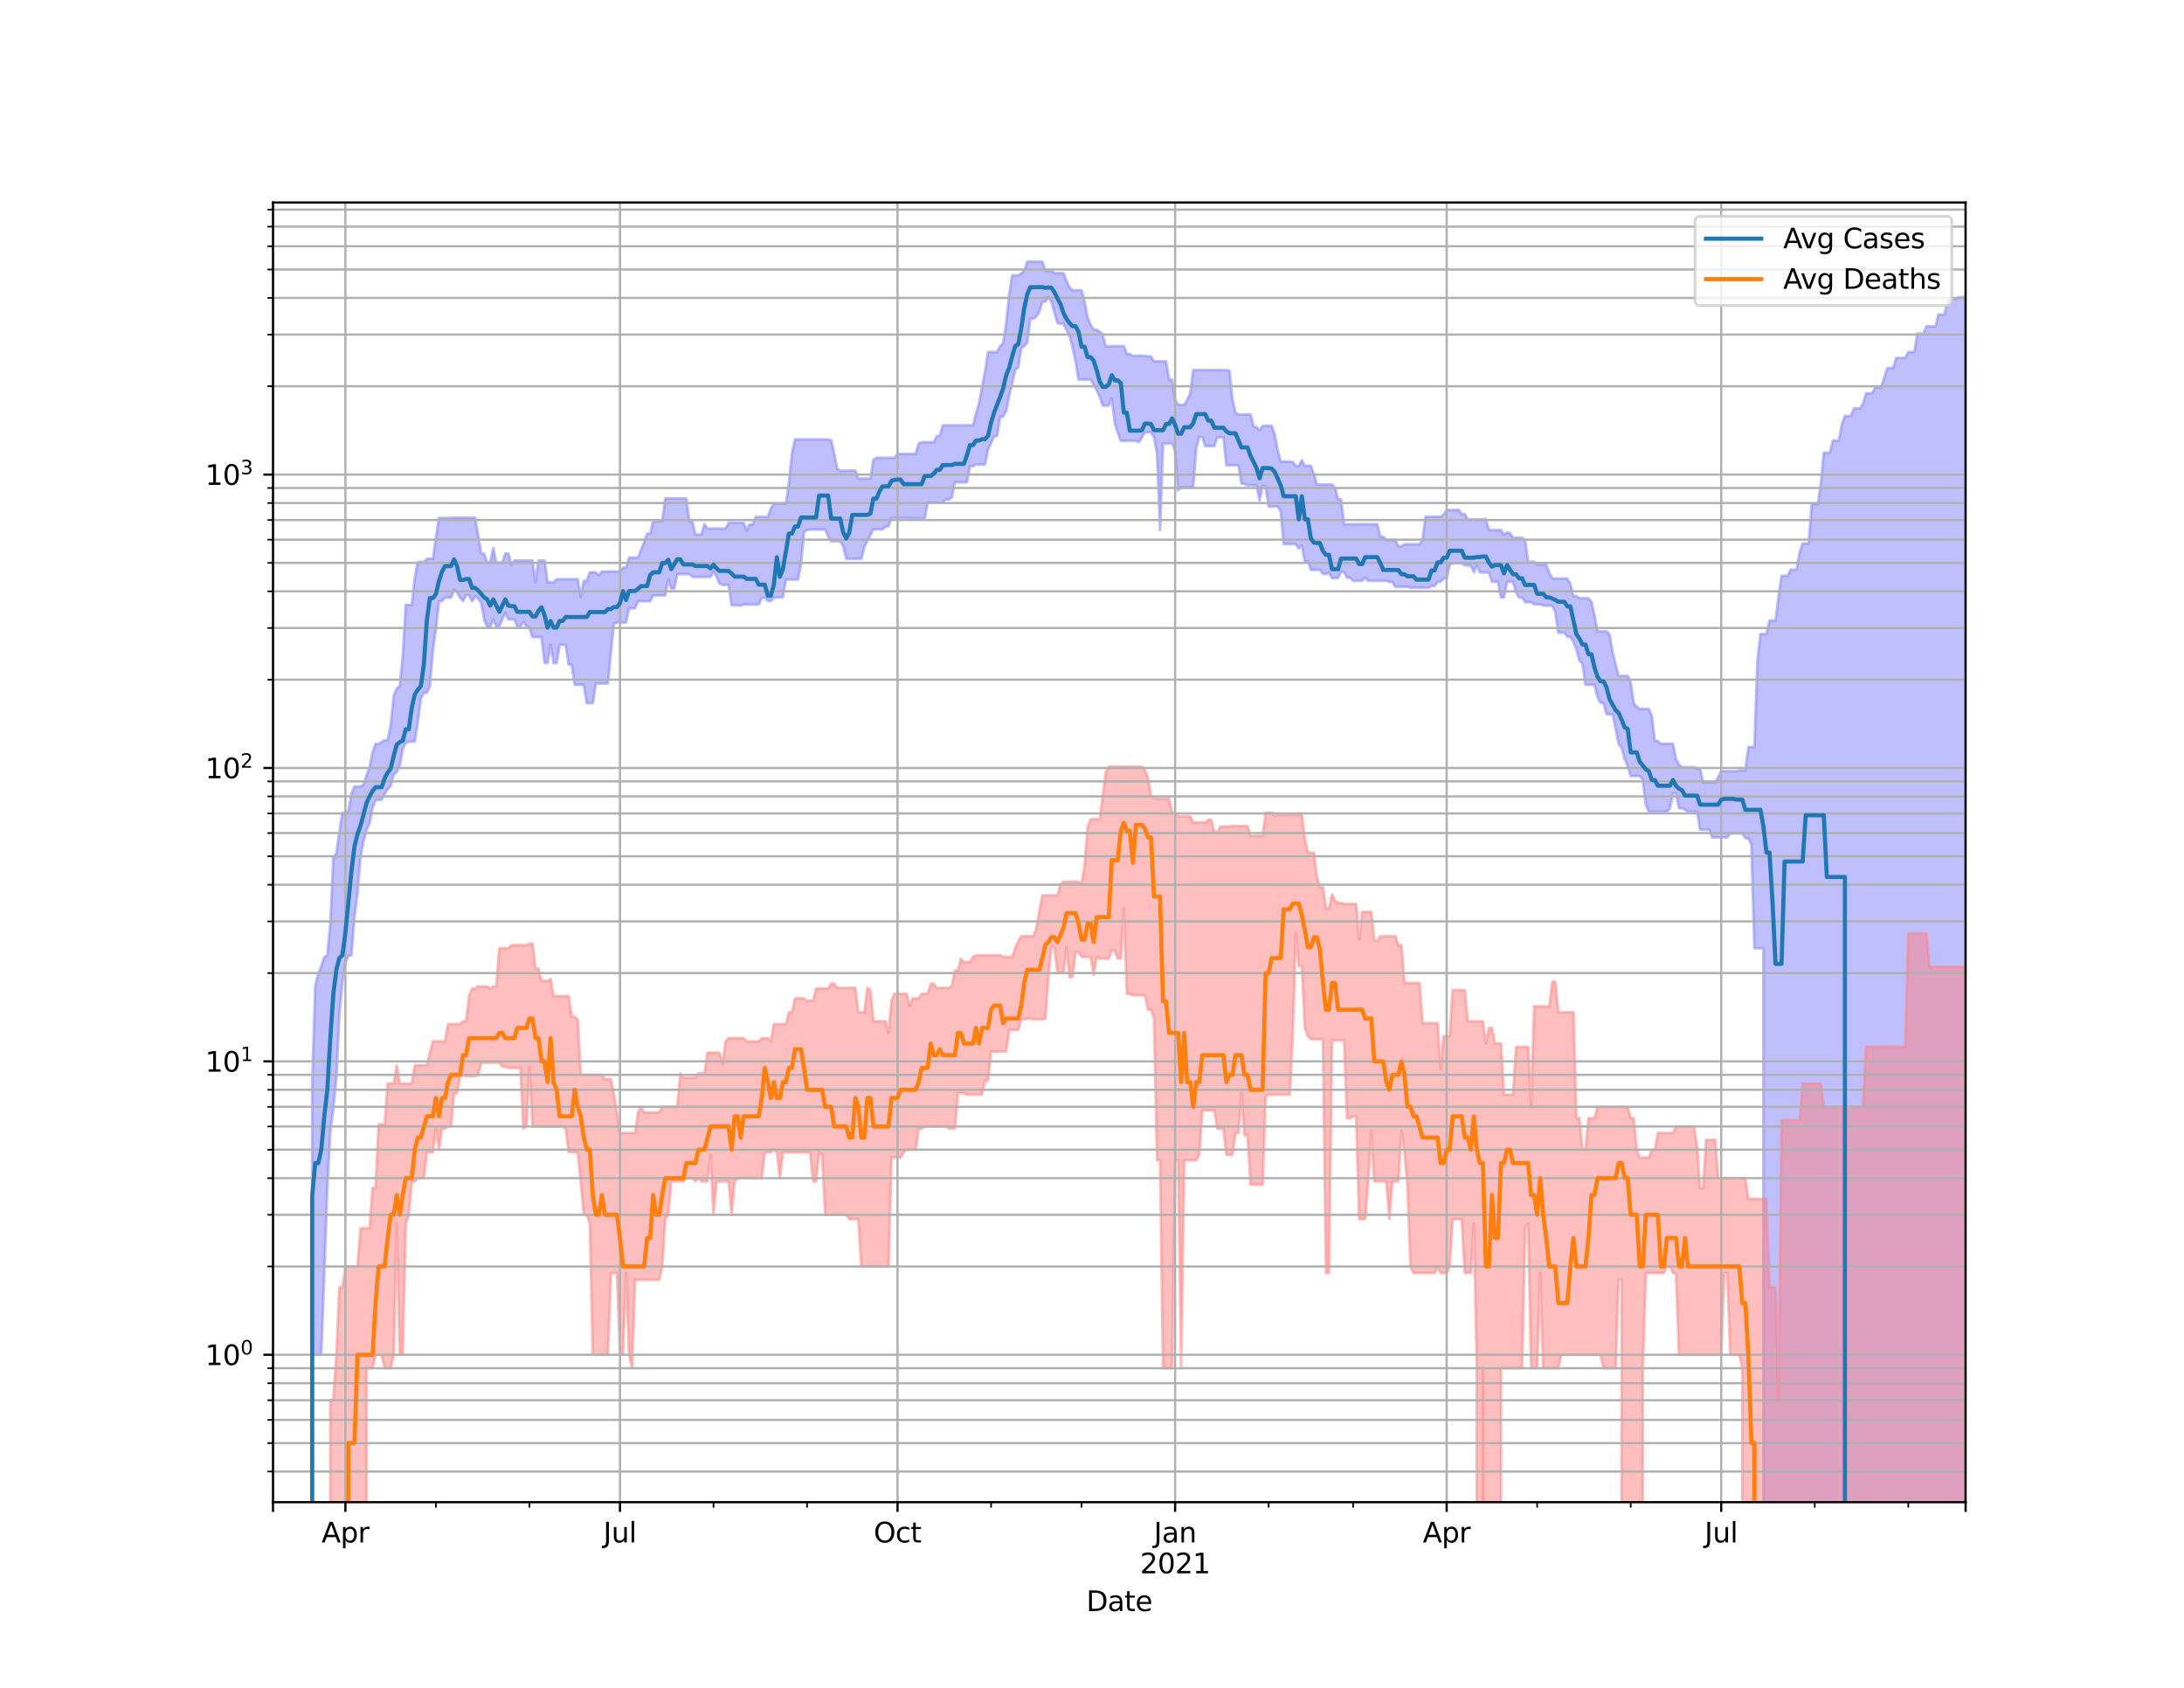 <?xml version="1.0" encoding="utf-8" standalone="no"?>
<!DOCTYPE svg PUBLIC "-//W3C//DTD SVG 1.1//EN"
  "http://www.w3.org/Graphics/SVG/1.1/DTD/svg11.dtd">
<svg height="612pt" version="1.1" viewBox="0 0 792 612" width="792pt" xmlns="http://www.w3.org/2000/svg" xmlns:xlink="http://www.w3.org/1999/xlink">
 <defs>
  <style type="text/css">*{stroke-linecap:butt;stroke-linejoin:round;}</style>
 </defs>
 <g id="figure_1">
  <g id="patch_1">
   <path d="M 0 612 
L 792 612 
L 792 0 
L 0 0 
z
" style="fill:#ffffff;"/>
  </g>
  <g id="axes_1">
   <g id="patch_2">
    <path d="M 99 544.68 
L 712.8 544.68 
L 712.8 73.44 
L 99 73.44 
z
" style="fill:#ffffff;"/>
   </g>
   <g id="PolyCollection_1">
    <path clip-path="url(#p68e2955192)" d="M 99 106876.424 
L 99 106876.424 
L 100.094 106876.424 
L 101.188 106876.424 
L 102.282 106876.424 
L 103.376 106876.424 
L 104.471 106876.424 
L 105.565 106876.424 
L 106.659 106876.424 
L 107.753 106876.424 
L 108.847 106876.424 
L 109.941 106876.424 
L 111.035 106876.424 
L 112.129 106876.424 
L 113.224 392.905 
L 114.318 357.436 
L 115.412 353.056 
L 116.506 350.351 
L 117.6 346.974 
L 118.694 346.367 
L 119.788 335.182 
L 120.882 310.954 
L 121.976 309.304 
L 123.071 301.682 
L 124.165 294.68 
L 125.259 294.68 
L 126.353 294.094 
L 127.447 287.803 
L 128.541 285.218 
L 129.635 285.218 
L 130.729 285.218 
L 131.824 284.528 
L 132.918 281.176 
L 134.012 278.234 
L 135.106 272.736 
L 136.2 269.734 
L 137.294 269.734 
L 138.388 269.013 
L 139.482 268.377 
L 140.576 268.377 
L 141.671 263.018 
L 142.765 252.319 
L 143.859 249.644 
L 144.953 248.712 
L 146.047 238.151 
L 147.141 219.359 
L 148.235 219.359 
L 149.329 219.359 
L 150.424 209.302 
L 151.518 203.755 
L 152.612 203.755 
L 153.706 203.755 
L 154.8 202.613 
L 155.894 202.613 
L 156.988 202.613 
L 158.082 194.841 
L 159.176 187.799 
L 160.271 187.799 
L 161.365 187.799 
L 162.459 187.799 
L 163.553 187.799 
L 164.647 187.702 
L 165.741 187.702 
L 166.835 187.702 
L 167.929 187.702 
L 169.024 187.702 
L 170.118 187.702 
L 171.212 187.702 
L 172.306 187.702 
L 173.4 194.151 
L 174.494 200.763 
L 175.588 200.763 
L 176.682 203.966 
L 177.776 203.966 
L 178.871 198.695 
L 179.965 203.966 
L 181.059 203.966 
L 182.153 203.966 
L 183.247 200.711 
L 184.341 200.711 
L 185.435 204.887 
L 186.529 203.253 
L 187.624 203.253 
L 188.718 203.253 
L 189.812 203.253 
L 190.906 203.253 
L 192 203.253 
L 193.094 203.253 
L 194.188 211.148 
L 195.282 203.253 
L 196.376 203.253 
L 197.471 203.253 
L 198.565 211.116 
L 199.659 211.116 
L 200.753 211.116 
L 201.847 210 
L 202.941 210 
L 204.035 210 
L 205.129 210 
L 206.224 210 
L 207.318 210 
L 208.412 210 
L 209.506 210 
L 210.6 216.385 
L 211.694 210.602 
L 212.788 210.602 
L 213.882 207.547 
L 214.976 207.547 
L 216.071 207.547 
L 217.165 208.604 
L 218.259 207.249 
L 219.353 207.249 
L 220.447 207.249 
L 221.541 207.249 
L 222.635 207.249 
L 223.729 207.249 
L 224.824 207.22 
L 225.918 205.866 
L 227.012 205.866 
L 228.106 202.177 
L 229.2 202.177 
L 230.294 202.177 
L 231.388 202.177 
L 232.482 199.291 
L 233.576 196.543 
L 234.671 193.522 
L 235.765 193.522 
L 236.859 189.036 
L 237.953 189.036 
L 239.047 189.036 
L 240.141 189.036 
L 241.235 180.738 
L 242.329 180.738 
L 243.424 180.738 
L 244.518 180.738 
L 245.612 180.738 
L 246.706 180.738 
L 247.8 180.738 
L 248.894 180.738 
L 249.988 189.096 
L 251.082 189.096 
L 252.176 193.809 
L 253.271 193.809 
L 254.365 193.809 
L 255.459 190.041 
L 256.553 191.643 
L 257.647 191.643 
L 258.741 191.643 
L 259.835 191.643 
L 260.929 191.643 
L 262.024 191.643 
L 263.118 191.643 
L 264.212 189.553 
L 265.306 189.553 
L 266.4 189.553 
L 267.494 189.553 
L 268.588 189.553 
L 269.682 189.553 
L 270.776 192.282 
L 271.871 190.177 
L 272.965 190.177 
L 274.059 187.411 
L 275.153 187.411 
L 276.247 187.411 
L 277.341 187.411 
L 278.435 187.411 
L 279.529 184.359 
L 280.624 182.592 
L 281.718 182.592 
L 282.812 182.592 
L 283.906 182.592 
L 285 182.592 
L 286.094 175.244 
L 287.188 164.503 
L 288.282 159.315 
L 289.376 159.315 
L 290.471 159.315 
L 291.565 159.315 
L 292.659 159.315 
L 293.753 159.315 
L 294.847 159.315 
L 295.941 159.315 
L 297.035 159.315 
L 298.129 159.315 
L 299.224 159.315 
L 300.318 159.315 
L 301.412 159.61 
L 302.506 164.424 
L 303.6 169.948 
L 304.694 170.669 
L 305.788 170.669 
L 306.882 170.669 
L 307.976 170.669 
L 309.071 170.615 
L 310.165 170.615 
L 311.259 173.525 
L 312.353 173.525 
L 313.447 173.525 
L 314.541 173.525 
L 315.635 173.525 
L 316.729 166.773 
L 317.824 166.001 
L 318.918 165.989 
L 320.012 165.989 
L 321.106 165.989 
L 322.2 165.989 
L 323.294 165.989 
L 324.388 165.989 
L 325.482 164.593 
L 326.576 164.593 
L 327.671 164.593 
L 328.765 164.593 
L 329.859 164.593 
L 330.953 164.593 
L 332.047 164.593 
L 333.141 160.757 
L 334.235 160.336 
L 335.329 160.336 
L 336.424 160.336 
L 337.518 160.336 
L 338.612 160.336 
L 339.706 158.193 
L 340.8 157.876 
L 341.894 154.216 
L 342.988 154.216 
L 344.082 154.216 
L 345.176 154.216 
L 346.271 154.216 
L 347.365 154.216 
L 348.459 154.216 
L 349.553 154.216 
L 350.647 154.216 
L 351.741 154.216 
L 352.835 154.216 
L 353.929 150.019 
L 355.024 146.097 
L 356.118 140.502 
L 357.212 134.769 
L 358.306 127.666 
L 359.4 127.666 
L 360.494 127.666 
L 361.588 127.666 
L 362.682 125.502 
L 363.776 124.512 
L 364.871 117.228 
L 365.965 106.866 
L 367.059 99.872 
L 368.153 99.872 
L 369.247 99.872 
L 370.341 99.128 
L 371.435 98.24 
L 372.529 94.86 
L 373.624 94.86 
L 374.718 94.86 
L 375.812 94.86 
L 376.906 94.86 
L 378 94.86 
L 379.094 98.24 
L 380.188 98.24 
L 381.282 98.24 
L 382.376 99.023 
L 383.471 99.023 
L 384.565 99.023 
L 385.659 99.023 
L 386.753 101.867 
L 387.847 104.228 
L 388.941 105.258 
L 390.035 105.258 
L 391.129 105.258 
L 392.224 105.258 
L 393.318 109.453 
L 394.412 115.039 
L 395.506 117.795 
L 396.6 119.528 
L 397.694 119.528 
L 398.788 120.314 
L 399.882 121.158 
L 400.976 125.59 
L 402.071 125.59 
L 403.165 125.479 
L 404.259 125.479 
L 405.353 125.479 
L 406.447 125.479 
L 407.541 125.479 
L 408.635 128.318 
L 409.729 128.415 
L 410.824 128.996 
L 411.918 128.996 
L 413.012 128.996 
L 414.106 128.996 
L 415.2 128.996 
L 416.294 129.241 
L 417.388 129.241 
L 418.482 131.013 
L 419.576 131.013 
L 420.671 131.013 
L 421.765 131.013 
L 422.859 131.013 
L 423.953 137.659 
L 425.047 137.659 
L 426.141 144.93 
L 427.235 146.803 
L 428.329 146.803 
L 429.424 146.803 
L 430.518 144.93 
L 431.612 142.753 
L 432.706 134.169 
L 433.8 134.169 
L 434.894 134.169 
L 435.988 134.169 
L 437.082 134.169 
L 438.176 134.169 
L 439.271 134.169 
L 440.365 134.169 
L 441.459 134.169 
L 442.553 134.169 
L 443.647 134.169 
L 444.741 134.169 
L 445.835 134.383 
L 446.929 144.748 
L 448.024 149.534 
L 449.118 150.289 
L 450.212 150.289 
L 451.306 150.289 
L 452.4 150.289 
L 453.494 150.289 
L 454.588 154.629 
L 455.682 154.915 
L 456.776 156.008 
L 457.871 154.411 
L 458.965 154.411 
L 460.059 154.411 
L 461.153 154.411 
L 462.247 157.494 
L 463.341 163.192 
L 464.435 167.387 
L 465.529 167.387 
L 466.624 167.387 
L 467.718 167.387 
L 468.812 167.487 
L 469.906 168.906 
L 471 168.906 
L 472.094 166.876 
L 473.188 168.906 
L 474.282 168.906 
L 475.376 168.906 
L 476.471 171.936 
L 477.565 175.681 
L 478.659 175.681 
L 479.753 175.681 
L 480.847 175.681 
L 481.941 175.681 
L 483.035 175.681 
L 484.129 176.937 
L 485.224 181.057 
L 486.318 181.057 
L 487.412 190.068 
L 488.506 190.068 
L 489.6 190.068 
L 490.694 190.068 
L 491.788 190.068 
L 492.882 190.068 
L 493.976 190.068 
L 495.071 190.068 
L 496.165 190.068 
L 497.259 190.068 
L 498.353 190.068 
L 499.447 190.068 
L 500.541 194.585 
L 501.635 194.585 
L 502.729 195.843 
L 503.824 195.843 
L 504.918 195.843 
L 506.012 195.843 
L 507.106 198.075 
L 508.2 198.075 
L 509.294 197.343 
L 510.388 197.343 
L 511.482 197.343 
L 512.576 197.343 
L 513.671 197.343 
L 514.765 197.343 
L 515.859 195.596 
L 516.953 187.36 
L 518.047 187.36 
L 519.141 187.36 
L 520.235 187.36 
L 521.329 187.36 
L 522.424 187.36 
L 523.518 186.575 
L 524.612 184.917 
L 525.706 184.917 
L 526.8 184.917 
L 527.894 184.917 
L 528.988 184.917 
L 530.082 186.437 
L 531.176 186.437 
L 532.271 188.335 
L 533.365 188.335 
L 534.459 188.335 
L 535.553 188.335 
L 536.647 188.335 
L 537.741 188.335 
L 538.835 188.138 
L 539.929 192.196 
L 541.024 192.196 
L 542.118 192.196 
L 543.212 192.196 
L 544.306 192.196 
L 545.4 193.876 
L 546.494 193.105 
L 547.588 193.258 
L 548.682 194.978 
L 549.776 194.978 
L 550.871 194.978 
L 551.965 194.978 
L 553.059 195.827 
L 554.153 203.7 
L 555.247 203.7 
L 556.341 203.7 
L 557.435 204.718 
L 558.529 204.718 
L 559.624 204.718 
L 560.718 204.718 
L 561.812 207.696 
L 562.906 209.697 
L 564 209.791 
L 565.094 209.791 
L 566.188 209.791 
L 567.282 209.791 
L 568.376 209.791 
L 569.471 211.711 
L 570.565 216.192 
L 571.659 216.192 
L 572.753 216.894 
L 573.847 216.894 
L 574.941 216.894 
L 576.035 216.894 
L 577.129 218.304 
L 578.224 223.121 
L 579.318 228.923 
L 580.412 228.923 
L 581.506 228.923 
L 582.6 228.923 
L 583.694 230.124 
L 584.788 236.352 
L 585.882 241.039 
L 586.976 245.096 
L 588.071 245.096 
L 589.165 245.096 
L 590.259 245.096 
L 591.353 247.373 
L 592.447 254.993 
L 593.541 256.261 
L 594.635 257.068 
L 595.729 257.068 
L 596.824 257.068 
L 597.918 257.068 
L 599.012 259.577 
L 600.106 268.675 
L 601.2 268.675 
L 602.294 269.696 
L 603.388 269.696 
L 604.482 269.696 
L 605.576 269.696 
L 606.671 269.696 
L 607.765 275.252 
L 608.859 277.234 
L 609.953 278.188 
L 611.047 278.188 
L 612.141 278.188 
L 613.235 278.188 
L 614.329 278.188 
L 615.424 278.743 
L 616.518 278.743 
L 617.612 283.745 
L 618.706 283.745 
L 619.8 283.745 
L 620.894 283.745 
L 621.988 283.745 
L 623.082 281.768 
L 624.176 279.634 
L 625.271 279.634 
L 626.365 279.634 
L 627.459 279.634 
L 628.553 279.634 
L 629.647 279.634 
L 630.741 279.351 
L 631.835 279.351 
L 632.929 279.351 
L 634.024 270.856 
L 635.118 270.856 
L 636.212 270.856 
L 637.306 239.642 
L 638.4 229.898 
L 639.494 229.898 
L 640.588 229.898 
L 641.682 225.014 
L 642.776 225.014 
L 643.871 225.014 
L 644.965 216.481 
L 646.059 208.778 
L 647.153 208.778 
L 648.247 208.778 
L 649.341 206.562 
L 650.435 206.562 
L 651.529 206.562 
L 652.624 200.182 
L 653.718 197.056 
L 654.812 197.056 
L 655.906 197.056 
L 657 182.824 
L 658.094 182.824 
L 659.188 182.824 
L 660.282 175.641 
L 661.376 164.151 
L 662.471 164.151 
L 663.565 164.151 
L 664.659 159.731 
L 665.753 159.731 
L 666.847 159.731 
L 667.941 153.804 
L 669.035 150.802 
L 670.129 150.802 
L 671.224 150.802 
L 672.318 148.09 
L 673.412 148.09 
L 674.506 148.09 
L 675.6 146.393 
L 676.694 142.631 
L 677.788 142.631 
L 678.882 142.631 
L 679.976 140.533 
L 681.071 140.533 
L 682.165 140.533 
L 683.259 137.025 
L 684.353 133.444 
L 685.447 133.444 
L 686.541 133.444 
L 687.635 129.772 
L 688.729 129.772 
L 689.824 129.772 
L 690.918 129.772 
L 692.012 127.612 
L 693.106 127.612 
L 694.2 127.612 
L 695.294 120.956 
L 696.388 120.956 
L 697.482 120.956 
L 698.576 118.324 
L 699.671 118.324 
L 700.765 118.324 
L 701.859 118.324 
L 702.953 114.038 
L 704.047 114.038 
L 705.141 114.038 
L 706.235 109.15 
L 707.329 108.302 
L 708.424 108.302 
L 709.518 108.302 
L 710.612 107.764 
L 711.706 107.764 
L 712.8 107.764 
L 712.8 106876.424 
L 712.8 106876.424 
L 711.706 106876.424 
L 710.612 106876.424 
L 709.518 106876.424 
L 708.424 106876.424 
L 707.329 106876.424 
L 706.235 106876.424 
L 705.141 106876.424 
L 704.047 106876.424 
L 702.953 106876.424 
L 701.859 106876.424 
L 700.765 106876.424 
L 699.671 106876.424 
L 698.576 106876.424 
L 697.482 106876.424 
L 696.388 106876.424 
L 695.294 106876.424 
L 694.2 106876.424 
L 693.106 106876.424 
L 692.012 106876.424 
L 690.918 106876.424 
L 689.824 106876.424 
L 688.729 106876.424 
L 687.635 106876.424 
L 686.541 106876.424 
L 685.447 106876.424 
L 684.353 106876.424 
L 683.259 106876.424 
L 682.165 106876.424 
L 681.071 106876.424 
L 679.976 106876.424 
L 678.882 106876.424 
L 677.788 106876.424 
L 676.694 106876.424 
L 675.6 106876.424 
L 674.506 106876.424 
L 673.412 106876.424 
L 672.318 106876.424 
L 671.224 106876.424 
L 670.129 106876.424 
L 669.035 106876.424 
L 667.941 106876.424 
L 666.847 106876.424 
L 665.753 106876.424 
L 664.659 106876.424 
L 663.565 106876.424 
L 662.471 106876.424 
L 661.376 106876.424 
L 660.282 106876.424 
L 659.188 106876.424 
L 658.094 106876.424 
L 657 106876.424 
L 655.906 106876.424 
L 654.812 106876.424 
L 653.718 106876.424 
L 652.624 106876.424 
L 651.529 106876.424 
L 650.435 106876.424 
L 649.341 106876.424 
L 648.247 106876.424 
L 647.153 106876.424 
L 646.059 106876.424 
L 644.965 106876.424 
L 643.871 106876.424 
L 642.776 106876.424 
L 641.682 106876.424 
L 640.588 106876.424 
L 639.494 343.827 
L 638.4 343.827 
L 637.306 343.827 
L 636.212 343.827 
L 635.118 306.17 
L 634.024 303.952 
L 632.929 303.952 
L 631.835 302.22 
L 630.741 302.22 
L 629.647 302.22 
L 628.553 302.22 
L 627.459 302.22 
L 626.365 303.632 
L 625.271 303.632 
L 624.176 303.632 
L 623.082 303.632 
L 621.988 303.632 
L 620.894 303.632 
L 619.8 300.85 
L 618.706 300.85 
L 617.612 300.85 
L 616.518 300.85 
L 615.424 294.288 
L 614.329 294.288 
L 613.235 294.288 
L 612.141 294.288 
L 611.047 293.642 
L 609.953 293.068 
L 608.859 293.068 
L 607.765 287.633 
L 606.671 287.633 
L 605.576 293.068 
L 604.482 294.354 
L 603.388 294.288 
L 602.294 294.288 
L 601.2 294.288 
L 600.106 294.288 
L 599.012 294.288 
L 597.918 294.288 
L 596.824 291.879 
L 595.729 282.72 
L 594.635 281.372 
L 593.541 281.372 
L 592.447 281.372 
L 591.353 281.372 
L 590.259 277.822 
L 589.165 275.166 
L 588.071 271.211 
L 586.976 269.772 
L 585.882 264.156 
L 584.788 258.998 
L 583.694 258.998 
L 582.6 258.998 
L 581.506 254.882 
L 580.412 254.882 
L 579.318 252.794 
L 578.224 248.301 
L 577.129 248.301 
L 576.035 248.301 
L 574.941 248.301 
L 573.847 240.528 
L 572.753 239.602 
L 571.659 235.469 
L 570.565 232.659 
L 569.471 230.893 
L 568.376 230.893 
L 567.282 229.432 
L 566.188 229.432 
L 565.094 229.432 
L 564 221.855 
L 562.906 219.591 
L 561.812 219.591 
L 560.718 219.591 
L 559.624 219.591 
L 558.529 219.141 
L 557.435 219.141 
L 556.341 219.141 
L 555.247 218.342 
L 554.153 218.342 
L 553.059 218.342 
L 551.965 216.675 
L 550.871 216.675 
L 549.776 214.774 
L 548.682 210.955 
L 547.588 210.955 
L 546.494 210.955 
L 545.4 216.675 
L 544.306 216.675 
L 543.212 210.955 
L 542.118 210.955 
L 541.024 210.955 
L 539.929 207.567 
L 538.835 207.567 
L 537.741 207.567 
L 536.647 207.567 
L 535.553 205 
L 534.459 207.567 
L 533.365 205 
L 532.271 205 
L 531.176 205 
L 530.082 204.253 
L 528.988 204.253 
L 527.894 204.253 
L 526.8 204.253 
L 525.706 204.812 
L 524.612 209.707 
L 523.518 209.707 
L 522.424 210.923 
L 521.329 210.923 
L 520.235 212.491 
L 519.141 212.491 
L 518.047 213.105 
L 516.953 213.105 
L 515.859 213.105 
L 514.765 213.105 
L 513.671 213.105 
L 512.576 213.105 
L 511.482 213.105 
L 510.388 212.791 
L 509.294 212.791 
L 508.2 212.791 
L 507.106 212.791 
L 506.012 212.791 
L 504.918 211.019 
L 503.824 211.019 
L 502.729 210.592 
L 501.635 210.592 
L 500.541 210.592 
L 499.447 210.592 
L 498.353 210.592 
L 497.259 210.592 
L 496.165 210.592 
L 495.071 209.406 
L 493.976 210.592 
L 492.882 210.592 
L 491.788 210.592 
L 490.694 210.592 
L 489.6 209.457 
L 488.506 209.457 
L 487.412 207.368 
L 486.318 207.368 
L 485.224 209.613 
L 484.129 209.613 
L 483.035 209.613 
L 481.941 207.686 
L 480.847 208.128 
L 479.753 208.128 
L 478.659 206.63 
L 477.565 206.63 
L 476.471 206.63 
L 475.376 206.63 
L 474.282 203.599 
L 473.188 203.599 
L 472.094 197.744 
L 471 198.918 
L 469.906 197.295 
L 468.812 197.295 
L 467.718 197.295 
L 466.624 197.295 
L 465.529 197.295 
L 464.435 185.47 
L 463.341 183.689 
L 462.247 183.689 
L 461.153 183.689 
L 460.059 183.689 
L 458.965 176.249 
L 457.871 176.249 
L 456.776 181.497 
L 455.682 175.977 
L 454.588 175.977 
L 453.494 175.977 
L 452.4 175.977 
L 451.306 175.388 
L 450.212 175.388 
L 449.118 168.699 
L 448.024 168.699 
L 446.929 168.699 
L 445.835 168.699 
L 444.741 168.699 
L 443.647 158.543 
L 442.553 158.543 
L 441.459 158.543 
L 440.365 161.755 
L 439.271 161.755 
L 438.176 161.755 
L 437.082 161.755 
L 435.988 158.495 
L 434.894 158.495 
L 433.8 162.413 
L 432.706 176.666 
L 431.612 176.666 
L 430.518 176.666 
L 429.424 176.666 
L 428.329 176.666 
L 427.235 177.776 
L 426.141 163.59 
L 425.047 160.836 
L 423.953 160.836 
L 422.859 160.836 
L 421.765 160.836 
L 420.671 192.111 
L 419.576 164.381 
L 418.482 158.561 
L 417.388 156.785 
L 416.294 156.785 
L 415.2 156.785 
L 414.106 158.561 
L 413.012 160.3 
L 411.918 159.844 
L 410.824 159.844 
L 409.729 159.844 
L 408.635 159.844 
L 407.541 159.844 
L 406.447 159.844 
L 405.353 156.941 
L 404.259 153.414 
L 403.165 144.424 
L 402.071 147.057 
L 400.976 147.057 
L 399.882 147.057 
L 398.788 143.836 
L 397.694 141.581 
L 396.6 139.46 
L 395.506 137.626 
L 394.412 137.626 
L 393.318 137.626 
L 392.224 137.626 
L 391.129 137.626 
L 390.035 131.123 
L 388.941 125.722 
L 387.847 121.78 
L 386.753 119.589 
L 385.659 117.374 
L 384.565 117.374 
L 383.471 117.13 
L 382.376 113.315 
L 381.282 109.374 
L 380.188 107.71 
L 379.094 109.374 
L 378 109.374 
L 376.906 113.073 
L 375.812 114.822 
L 374.718 115.531 
L 373.624 115.555 
L 372.529 124.238 
L 371.435 125.496 
L 370.341 126.237 
L 369.247 133.221 
L 368.153 134.102 
L 367.059 139.117 
L 365.965 143.494 
L 364.871 148.981 
L 363.776 151.074 
L 362.682 151.074 
L 361.588 158.016 
L 360.494 158.31 
L 359.4 160.645 
L 358.306 162.884 
L 357.212 168.421 
L 356.118 168.421 
L 355.024 168.421 
L 353.929 168.421 
L 352.835 169.04 
L 351.741 169.074 
L 350.647 174.889 
L 349.553 174.889 
L 348.459 174.889 
L 347.365 174.889 
L 346.271 174.889 
L 345.176 180.366 
L 344.082 181.102 
L 342.988 181.102 
L 341.894 182.279 
L 340.8 182.279 
L 339.706 182.279 
L 338.612 182.279 
L 337.518 182.279 
L 336.424 182.279 
L 335.329 187.955 
L 334.235 187.955 
L 333.141 187.955 
L 332.047 187.955 
L 330.953 187.955 
L 329.859 187.825 
L 328.765 187.825 
L 327.671 187.825 
L 326.576 187.825 
L 325.482 187.825 
L 324.388 187.825 
L 323.294 187.825 
L 322.2 190.824 
L 321.106 190.824 
L 320.012 191.968 
L 318.918 191.968 
L 317.824 191.968 
L 316.729 191.968 
L 315.635 194.01 
L 314.541 196.145 
L 313.447 198.335 
L 312.353 202.64 
L 311.259 202.64 
L 310.165 202.64 
L 309.071 202.64 
L 307.976 202.64 
L 306.882 202.64 
L 305.788 198.018 
L 304.694 196.285 
L 303.6 196.285 
L 302.506 196.285 
L 301.412 196.285 
L 300.318 194.562 
L 299.224 192.025 
L 298.129 192.025 
L 297.035 192.025 
L 295.941 192.025 
L 294.847 192.025 
L 293.753 192.025 
L 292.659 192.189 
L 291.565 192.865 
L 290.471 204.615 
L 289.376 210.147 
L 288.282 210.147 
L 287.188 210.147 
L 286.094 210.147 
L 285 210.147 
L 283.906 216.542 
L 282.812 216.663 
L 281.718 216.663 
L 280.624 216.663 
L 279.529 217.904 
L 278.435 217.904 
L 277.341 216.663 
L 276.247 216.796 
L 275.153 219.205 
L 274.059 219.205 
L 272.965 219.205 
L 271.871 219.205 
L 270.776 219.205 
L 269.682 219.205 
L 268.588 219.604 
L 267.494 219.436 
L 266.4 219.436 
L 265.306 219.436 
L 264.212 212.061 
L 263.118 212.061 
L 262.024 212.061 
L 260.929 211.635 
L 259.835 208.993 
L 258.741 207.318 
L 257.647 209.188 
L 256.553 209.188 
L 255.459 209.188 
L 254.365 209.188 
L 253.271 209.188 
L 252.176 209.188 
L 251.082 209.188 
L 249.988 208.178 
L 248.894 208.178 
L 247.8 208.178 
L 246.706 208.178 
L 245.612 208.178 
L 244.518 213.409 
L 243.424 213.409 
L 242.329 210.074 
L 241.235 215.905 
L 240.141 215.905 
L 239.047 215.905 
L 237.953 215.905 
L 236.859 215.905 
L 235.765 217.991 
L 234.671 217.991 
L 233.576 217.991 
L 232.482 217.991 
L 231.388 217.991 
L 230.294 220.544 
L 229.2 220.544 
L 228.106 220.544 
L 227.012 225.731 
L 225.918 225.731 
L 224.824 225.731 
L 223.729 225.731 
L 222.635 226.102 
L 221.541 236.613 
L 220.447 247.847 
L 219.353 247.847 
L 218.259 247.847 
L 217.165 247.847 
L 216.071 247.847 
L 214.976 254.965 
L 213.882 254.965 
L 212.788 254.965 
L 211.694 248.277 
L 210.6 248.277 
L 209.506 248.277 
L 208.412 248.277 
L 207.318 241.059 
L 206.224 241.059 
L 205.129 233.77 
L 204.035 233.77 
L 202.941 233.77 
L 201.847 240.426 
L 200.753 240.426 
L 199.659 233.77 
L 198.565 240.426 
L 197.471 240.426 
L 196.376 231.009 
L 195.282 231.009 
L 194.188 231.009 
L 193.094 231.009 
L 192 227.66 
L 190.906 227.124 
L 189.812 225.349 
L 188.718 227.124 
L 187.624 227.124 
L 186.529 224.565 
L 185.435 224.565 
L 184.341 224.565 
L 183.247 222.155 
L 182.153 224.565 
L 181.059 227.124 
L 179.965 227.124 
L 178.871 224.565 
L 177.776 227.261 
L 176.682 227.261 
L 175.588 224.724 
L 174.494 218.531 
L 173.4 217.187 
L 172.306 216.168 
L 171.212 218.079 
L 170.118 215.774 
L 169.024 215.774 
L 167.929 217.966 
L 166.835 216.699 
L 165.741 214.844 
L 164.647 213.806 
L 163.553 216.699 
L 162.459 216.699 
L 161.365 216.699 
L 160.271 217.966 
L 159.176 217.966 
L 158.082 228.046 
L 156.988 235.56 
L 155.894 248.809 
L 154.8 251.205 
L 153.706 251.205 
L 152.612 253.381 
L 151.518 261.713 
L 150.424 268.9 
L 149.329 268.937 
L 148.235 268.937 
L 147.141 269.429 
L 146.047 271.448 
L 144.953 277.777 
L 143.859 279.919 
L 142.765 280.786 
L 141.671 285.005 
L 140.576 286.137 
L 139.482 287.859 
L 138.388 290.003 
L 137.294 290.003 
L 136.2 290.182 
L 135.106 292.942 
L 134.012 298.581 
L 132.918 300.925 
L 131.824 304.925 
L 130.729 310.768 
L 129.635 323.905 
L 128.541 332.427 
L 127.447 346.367 
L 126.353 346.569 
L 125.259 349.055 
L 124.165 356.177 
L 123.071 368.002 
L 121.976 390.756 
L 120.882 401.994 
L 119.788 410.017 
L 118.694 430.787 
L 117.6 461.58 
L 116.506 491.235 
L 115.412 491.235 
L 114.318 491.235 
L 113.224 491.235 
L 112.129 106876.424 
L 111.035 106876.424 
L 109.941 106876.424 
L 108.847 106876.424 
L 107.753 106876.424 
L 106.659 106876.424 
L 105.565 106876.424 
L 104.471 106876.424 
L 103.376 106876.424 
L 102.282 106876.424 
L 101.188 106876.424 
L 100.094 106876.424 
L 99 106876.424 
z
" style="fill:#8080ff;fill-opacity:0.5;stroke:#8080ff;stroke-opacity:0.5;"/>
   </g>
   <g id="PolyCollection_2">
    <path clip-path="url(#p68e2955192)" d="M 99 106876.424 
L 99 106876.424 
L 100.094 106876.424 
L 101.188 106876.424 
L 102.282 106876.424 
L 103.376 106876.424 
L 104.471 106876.424 
L 105.565 106876.424 
L 106.659 106876.424 
L 107.753 106876.424 
L 108.847 106876.424 
L 109.941 106876.424 
L 111.035 106876.424 
L 112.129 106876.424 
L 113.224 106876.424 
L 114.318 106876.424 
L 115.412 106876.424 
L 116.506 106876.424 
L 117.6 106876.424 
L 118.694 106876.424 
L 119.788 507.714 
L 120.882 507.714 
L 121.976 491.235 
L 123.071 466.719 
L 124.165 466.719 
L 125.259 459.21 
L 126.353 459.21 
L 127.447 459.21 
L 128.541 459.21 
L 129.635 459.21 
L 130.729 445.344 
L 131.824 445.344 
L 132.918 445.344 
L 134.012 445.344 
L 135.106 430.787 
L 136.2 430.787 
L 137.294 407.687 
L 138.388 407.687 
L 139.482 407.687 
L 140.576 392.905 
L 141.671 392.905 
L 142.765 392.905 
L 143.859 386.257 
L 144.953 392.905 
L 146.047 392.905 
L 147.141 392.905 
L 148.235 392.905 
L 149.329 392.905 
L 150.424 386.257 
L 151.518 386.257 
L 152.612 386.257 
L 153.706 386.257 
L 154.8 386.257 
L 155.894 381.724 
L 156.988 377.596 
L 158.082 377.596 
L 159.176 377.596 
L 160.271 377.596 
L 161.365 377.596 
L 162.459 371.328 
L 163.553 371.328 
L 164.647 371.328 
L 165.741 371.328 
L 166.835 371.328 
L 167.929 370.305 
L 169.024 370.305 
L 170.118 360.88 
L 171.212 358.469 
L 172.306 358.469 
L 173.4 357.692 
L 174.494 357.692 
L 175.588 357.692 
L 176.682 357.692 
L 177.776 358.469 
L 178.871 357.692 
L 179.965 357.692 
L 181.059 343.827 
L 182.153 343.827 
L 183.247 343.827 
L 184.341 343.827 
L 185.435 342.7 
L 186.529 342.7 
L 187.624 342.7 
L 188.718 342.7 
L 189.812 342.7 
L 190.906 342.7 
L 192 342.147 
L 193.094 342.147 
L 194.188 351.235 
L 195.282 351.235 
L 196.376 355.683 
L 197.471 355.683 
L 198.565 355.683 
L 199.659 354.952 
L 200.753 361.156 
L 201.847 361.156 
L 202.941 361.156 
L 204.035 361.156 
L 205.129 361.156 
L 206.224 361.156 
L 207.318 368.648 
L 208.412 368.648 
L 209.506 369.635 
L 210.6 389.718 
L 211.694 389.718 
L 212.788 389.718 
L 213.882 389.718 
L 214.976 389.718 
L 216.071 389.718 
L 217.165 389.718 
L 218.259 389.718 
L 219.353 391.284 
L 220.447 391.284 
L 221.541 391.284 
L 222.635 396.925 
L 223.729 403.353 
L 224.824 410.821 
L 225.918 410.821 
L 227.012 410.821 
L 228.106 410.821 
L 229.2 410.821 
L 230.294 410.821 
L 231.388 403.353 
L 232.482 401.329 
L 233.576 403.353 
L 234.671 403.353 
L 235.765 403.353 
L 236.859 403.353 
L 237.953 403.353 
L 239.047 403.353 
L 240.141 401.329 
L 241.235 401.329 
L 242.329 401.329 
L 243.424 401.329 
L 244.518 401.329 
L 245.612 401.329 
L 246.706 389.207 
L 247.8 390.756 
L 248.894 390.756 
L 249.988 390.756 
L 251.082 390.756 
L 252.176 390.756 
L 253.271 389.207 
L 254.365 389.207 
L 255.459 389.207 
L 256.553 381.724 
L 257.647 381.724 
L 258.741 381.724 
L 259.835 381.724 
L 260.929 381.724 
L 262.024 385.783 
L 263.118 377.596 
L 264.212 376.426 
L 265.306 376.426 
L 266.4 376.426 
L 267.494 376.426 
L 268.588 376.426 
L 269.682 376.426 
L 270.776 377.596 
L 271.871 377.596 
L 272.965 377.596 
L 274.059 377.596 
L 275.153 377.596 
L 276.247 376.426 
L 277.341 376.426 
L 278.435 376.426 
L 279.529 377.596 
L 280.624 371.328 
L 281.718 371.328 
L 282.812 371.328 
L 283.906 371.328 
L 285 371.328 
L 286.094 367.05 
L 287.188 367.05 
L 288.282 361.993 
L 289.376 361.993 
L 290.471 361.993 
L 291.565 361.993 
L 292.659 362.846 
L 293.753 362.846 
L 294.847 362.846 
L 295.941 358.469 
L 297.035 358.469 
L 298.129 358.469 
L 299.224 358.469 
L 300.318 358.469 
L 301.412 356.677 
L 302.506 356.677 
L 303.6 358.209 
L 304.694 358.209 
L 305.788 358.209 
L 306.882 358.209 
L 307.976 358.209 
L 309.071 358.209 
L 310.165 358.209 
L 311.259 367.05 
L 312.353 367.05 
L 313.447 367.05 
L 314.541 358.209 
L 315.635 358.994 
L 316.729 370.305 
L 317.824 370.305 
L 318.918 370.305 
L 320.012 370.305 
L 321.106 370.305 
L 322.2 374.54 
L 323.294 362.846 
L 324.388 360.333 
L 325.482 360.333 
L 326.576 360.333 
L 327.671 360.333 
L 328.765 360.333 
L 329.859 364.601 
L 330.953 361.993 
L 332.047 361.993 
L 333.141 361.993 
L 334.235 360.333 
L 335.329 360.333 
L 336.424 360.333 
L 337.518 356.677 
L 338.612 356.677 
L 339.706 358.209 
L 340.8 358.209 
L 341.894 358.209 
L 342.988 358.209 
L 344.082 358.209 
L 345.176 357.436 
L 346.271 351.91 
L 347.365 351.91 
L 348.459 347.588 
L 349.553 348.843 
L 350.647 348.843 
L 351.741 348.843 
L 352.835 346.974 
L 353.929 346.367 
L 355.024 346.367 
L 356.118 346.367 
L 357.212 346.367 
L 358.306 346.367 
L 359.4 346.367 
L 360.494 346.367 
L 361.588 346.367 
L 362.682 346.367 
L 363.776 346.974 
L 364.871 346.974 
L 365.965 346.974 
L 367.059 346.974 
L 368.153 343.637 
L 369.247 341.239 
L 370.341 339.475 
L 371.435 339.475 
L 372.529 339.475 
L 373.624 339.475 
L 374.718 339.475 
L 375.812 336.623 
L 376.906 330.393 
L 378 324.652 
L 379.094 324.652 
L 380.188 324.652 
L 381.282 324.652 
L 382.376 324.652 
L 383.471 324.652 
L 384.565 320.684 
L 385.659 319.659 
L 386.753 319.659 
L 387.847 319.659 
L 388.941 319.659 
L 390.035 319.659 
L 391.129 319.659 
L 392.224 320.684 
L 393.318 313.743 
L 394.412 299.812 
L 395.506 297.037 
L 396.6 297.037 
L 397.694 297.037 
L 398.788 297.037 
L 399.882 288.659 
L 400.976 279.919 
L 402.071 277.959 
L 403.165 277.959 
L 404.259 277.959 
L 405.353 277.959 
L 406.447 277.959 
L 407.541 277.959 
L 408.635 277.959 
L 409.729 277.959 
L 410.824 277.959 
L 411.918 277.959 
L 413.012 277.959 
L 414.106 277.959 
L 415.2 279.21 
L 416.294 282.067 
L 417.388 288.486 
L 418.482 289.531 
L 419.576 289.531 
L 420.671 289.531 
L 421.765 289.531 
L 422.859 289.531 
L 423.953 289.531 
L 425.047 294.68 
L 426.141 294.68 
L 427.235 296.012 
L 428.329 296.012 
L 429.424 296.012 
L 430.518 296.012 
L 431.612 296.012 
L 432.706 298.226 
L 433.8 298.226 
L 434.894 298.226 
L 435.988 298.226 
L 437.082 298.226 
L 438.176 297.244 
L 439.271 297.244 
L 440.365 301.759 
L 441.459 301.759 
L 442.553 299.738 
L 443.647 299.738 
L 444.741 299.738 
L 445.835 299.738 
L 446.929 299.519 
L 448.024 299.519 
L 449.118 299.519 
L 450.212 299.519 
L 451.306 299.519 
L 452.4 299.519 
L 453.494 303.078 
L 454.588 303.078 
L 455.682 303.078 
L 456.776 303.078 
L 457.871 303.078 
L 458.965 294.68 
L 460.059 294.68 
L 461.153 294.68 
L 462.247 295.877 
L 463.341 295.475 
L 464.435 295.475 
L 465.529 295.475 
L 466.624 295.475 
L 467.718 295.475 
L 468.812 295.475 
L 469.906 295.475 
L 471 295.475 
L 472.094 295.475 
L 473.188 304.113 
L 474.282 309.124 
L 475.376 309.124 
L 476.471 309.124 
L 477.565 318.107 
L 478.659 321.733 
L 479.753 321.733 
L 480.847 329.408 
L 481.941 329.408 
L 483.035 324.277 
L 484.129 326.575 
L 485.224 327.367 
L 486.318 327.367 
L 487.412 327.768 
L 488.506 327.768 
L 489.6 327.768 
L 490.694 327.768 
L 491.788 327.768 
L 492.882 340.703 
L 493.976 330.678 
L 495.071 330.678 
L 496.165 330.678 
L 497.259 330.678 
L 498.353 340.703 
L 499.447 341.239 
L 500.541 339.475 
L 501.635 339.475 
L 502.729 339.475 
L 503.824 339.475 
L 504.918 339.475 
L 506.012 339.475 
L 507.106 342.7 
L 508.2 342.7 
L 509.294 356.427 
L 510.388 356.427 
L 511.482 356.427 
L 512.576 356.427 
L 513.671 356.427 
L 514.765 356.427 
L 515.859 370.984 
L 516.953 370.984 
L 518.047 370.984 
L 519.141 370.984 
L 520.235 370.984 
L 521.329 370.984 
L 522.424 387.708 
L 523.518 375.662 
L 524.612 375.662 
L 525.706 375.662 
L 526.8 358.994 
L 527.894 358.994 
L 528.988 358.994 
L 530.082 358.994 
L 531.176 358.994 
L 532.271 370.305 
L 533.365 370.305 
L 534.459 370.305 
L 535.553 370.305 
L 536.647 370.305 
L 537.741 370.305 
L 538.835 378.392 
L 539.929 372.728 
L 541.024 372.728 
L 542.118 378.392 
L 543.212 378.392 
L 544.306 378.392 
L 545.4 396.925 
L 546.494 396.925 
L 547.588 396.925 
L 548.682 396.925 
L 549.776 379.614 
L 550.871 379.614 
L 551.965 379.614 
L 553.059 379.614 
L 554.153 379.614 
L 555.247 401.329 
L 556.341 364.9 
L 557.435 364.9 
L 558.529 364.9 
L 559.624 364.9 
L 560.718 364.9 
L 561.812 364.9 
L 562.906 355.93 
L 564 355.93 
L 565.094 367.05 
L 566.188 367.05 
L 567.282 367.05 
L 568.376 367.05 
L 569.471 367.05 
L 570.565 367.05 
L 571.659 405.469 
L 572.753 405.469 
L 573.847 416.875 
L 574.941 416.875 
L 576.035 405.469 
L 577.129 405.469 
L 578.224 405.469 
L 579.318 401.329 
L 580.412 401.329 
L 581.506 401.329 
L 582.6 401.329 
L 583.694 401.329 
L 584.788 401.329 
L 585.882 401.329 
L 586.976 401.329 
L 588.071 401.329 
L 589.165 401.329 
L 590.259 401.329 
L 591.353 405.469 
L 592.447 405.469 
L 593.541 416.875 
L 594.635 419.734 
L 595.729 419.734 
L 596.824 419.734 
L 597.918 419.734 
L 599.012 416.875 
L 600.106 416.875 
L 601.2 410.821 
L 602.294 410.821 
L 603.388 410.821 
L 604.482 410.821 
L 605.576 410.821 
L 606.671 410.821 
L 607.765 408.451 
L 608.859 408.451 
L 609.953 408.451 
L 611.047 408.451 
L 612.141 408.451 
L 613.235 408.451 
L 614.329 408.451 
L 615.424 415.96 
L 616.518 430.787 
L 617.612 430.787 
L 618.706 413.319 
L 619.8 413.319 
L 620.894 413.319 
L 621.988 413.319 
L 623.082 427.185 
L 624.176 427.185 
L 625.271 427.185 
L 626.365 427.185 
L 627.459 427.185 
L 628.553 427.185 
L 629.647 427.185 
L 630.741 427.185 
L 631.835 427.185 
L 632.929 427.185 
L 634.024 434.693 
L 635.118 434.693 
L 636.212 434.693 
L 637.306 434.693 
L 638.4 434.693 
L 639.494 434.693 
L 640.588 434.693 
L 641.682 466.719 
L 642.776 466.719 
L 643.871 466.719 
L 644.965 507.714 
L 646.059 406.197 
L 647.153 406.197 
L 648.247 406.197 
L 649.341 406.197 
L 650.435 406.197 
L 651.529 406.197 
L 652.624 406.197 
L 653.718 392.905 
L 654.812 392.905 
L 655.906 392.905 
L 657 392.905 
L 658.094 392.905 
L 659.188 392.905 
L 660.282 392.905 
L 661.376 401.329 
L 662.471 401.329 
L 663.565 401.329 
L 664.659 401.329 
L 665.753 401.329 
L 666.847 401.329 
L 667.941 401.329 
L 669.035 401.329 
L 670.129 401.329 
L 671.224 401.329 
L 672.318 401.329 
L 673.412 401.329 
L 674.506 401.329 
L 675.6 401.329 
L 676.694 379.614 
L 677.788 379.614 
L 678.882 379.614 
L 679.976 379.614 
L 681.071 379.614 
L 682.165 379.614 
L 683.259 379.614 
L 684.353 379.614 
L 685.447 379.614 
L 686.541 379.614 
L 687.635 379.614 
L 688.729 379.614 
L 689.824 379.614 
L 690.918 379.614 
L 692.012 338.448 
L 693.106 338.448 
L 694.2 338.448 
L 695.294 338.448 
L 696.388 338.448 
L 697.482 338.448 
L 698.576 338.448 
L 699.671 350.57 
L 700.765 350.57 
L 701.859 350.57 
L 702.953 350.57 
L 704.047 350.57 
L 705.141 350.57 
L 706.235 350.57 
L 707.329 350.57 
L 708.424 350.57 
L 709.518 350.57 
L 710.612 350.57 
L 711.706 350.57 
L 712.8 350.57 
L 712.8 106876.424 
L 712.8 106876.424 
L 711.706 106876.424 
L 710.612 106876.424 
L 709.518 106876.424 
L 708.424 106876.424 
L 707.329 106876.424 
L 706.235 106876.424 
L 705.141 106876.424 
L 704.047 106876.424 
L 702.953 106876.424 
L 701.859 106876.424 
L 700.765 106876.424 
L 699.671 106876.424 
L 698.576 106876.424 
L 697.482 106876.424 
L 696.388 106876.424 
L 695.294 106876.424 
L 694.2 106876.424 
L 693.106 106876.424 
L 692.012 106876.424 
L 690.918 106876.424 
L 689.824 106876.424 
L 688.729 106876.424 
L 687.635 106876.424 
L 686.541 106876.424 
L 685.447 106876.424 
L 684.353 106876.424 
L 683.259 106876.424 
L 682.165 106876.424 
L 681.071 106876.424 
L 679.976 106876.424 
L 678.882 106876.424 
L 677.788 106876.424 
L 676.694 106876.424 
L 675.6 106876.424 
L 674.506 106876.424 
L 673.412 106876.424 
L 672.318 106876.424 
L 671.224 106876.424 
L 670.129 106876.424 
L 669.035 106876.424 
L 667.941 106876.424 
L 666.847 106876.424 
L 665.753 106876.424 
L 664.659 106876.424 
L 663.565 106876.424 
L 662.471 106876.424 
L 661.376 106876.424 
L 660.282 106876.424 
L 659.188 106876.424 
L 658.094 106876.424 
L 657 106876.424 
L 655.906 106876.424 
L 654.812 106876.424 
L 653.718 106876.424 
L 652.624 106876.424 
L 651.529 106876.424 
L 650.435 106876.424 
L 649.341 106876.424 
L 648.247 106876.424 
L 647.153 106876.424 
L 646.059 106876.424 
L 644.965 106876.424 
L 643.871 106876.424 
L 642.776 106876.424 
L 641.682 106876.424 
L 640.588 106876.424 
L 639.494 106876.424 
L 638.4 106876.424 
L 637.306 106876.424 
L 636.212 106876.424 
L 635.118 106876.424 
L 634.024 106876.424 
L 632.929 106876.424 
L 631.835 496.103 
L 630.741 491.235 
L 629.647 491.235 
L 628.553 491.235 
L 627.459 491.235 
L 626.365 461.58 
L 625.271 461.58 
L 624.176 491.235 
L 623.082 491.235 
L 621.988 491.235 
L 620.894 491.235 
L 619.8 491.235 
L 618.706 491.235 
L 617.612 491.235 
L 616.518 491.235 
L 615.424 491.235 
L 614.329 491.235 
L 613.235 491.235 
L 612.141 491.235 
L 611.047 491.235 
L 609.953 491.235 
L 608.859 491.235 
L 607.765 461.58 
L 606.671 461.58 
L 605.576 459.21 
L 604.482 459.21 
L 603.388 461.58 
L 602.294 461.58 
L 601.2 461.58 
L 600.106 461.58 
L 599.012 461.58 
L 597.918 461.58 
L 596.824 461.58 
L 595.729 496.103 
L 594.635 106876.424 
L 593.541 106876.424 
L 592.447 106876.424 
L 591.353 106876.424 
L 590.259 106876.424 
L 589.165 106876.424 
L 588.071 464.078 
L 586.976 464.078 
L 585.882 496.103 
L 584.788 496.103 
L 583.694 496.103 
L 582.6 496.103 
L 581.506 496.103 
L 580.412 491.235 
L 579.318 491.235 
L 578.224 491.235 
L 577.129 491.235 
L 576.035 491.235 
L 574.941 491.235 
L 573.847 491.235 
L 572.753 491.235 
L 571.659 491.235 
L 570.565 491.235 
L 569.471 491.235 
L 568.376 491.235 
L 567.282 491.235 
L 566.188 491.235 
L 565.094 496.103 
L 564 496.103 
L 562.906 496.103 
L 561.812 496.103 
L 560.718 496.103 
L 559.624 496.103 
L 558.529 461.58 
L 557.435 496.103 
L 556.341 496.103 
L 555.247 496.103 
L 554.153 443.664 
L 553.059 445.344 
L 551.965 496.103 
L 550.871 496.103 
L 549.776 496.103 
L 548.682 496.103 
L 547.588 496.103 
L 546.494 496.103 
L 545.4 496.103 
L 544.306 496.103 
L 543.212 106876.424 
L 542.118 106876.424 
L 541.024 106876.424 
L 539.929 106876.424 
L 538.835 106876.424 
L 537.741 496.103 
L 536.647 106876.424 
L 535.553 496.103 
L 534.459 443.664 
L 533.365 461.58 
L 532.271 461.58 
L 531.176 461.58 
L 530.082 442.043 
L 528.988 442.043 
L 527.894 442.043 
L 526.8 442.043 
L 525.706 459.21 
L 524.612 461.58 
L 523.518 461.58 
L 522.424 461.58 
L 521.329 459.21 
L 520.235 461.58 
L 519.141 461.58 
L 518.047 461.58 
L 516.953 461.58 
L 515.859 461.58 
L 514.765 461.58 
L 513.671 461.58 
L 512.576 461.58 
L 511.482 459.21 
L 510.388 429.554 
L 509.294 417.808 
L 508.2 410.017 
L 507.106 428.354 
L 506.012 428.354 
L 504.918 428.354 
L 503.824 442.043 
L 502.729 428.354 
L 501.635 428.354 
L 500.541 428.354 
L 499.447 428.354 
L 498.353 428.354 
L 497.259 410.017 
L 496.165 428.354 
L 495.071 442.043 
L 493.976 442.043 
L 492.882 442.043 
L 491.788 404.753 
L 490.694 404.753 
L 489.6 405.469 
L 488.506 405.469 
L 487.412 377.202 
L 486.318 377.202 
L 485.224 377.202 
L 484.129 377.202 
L 483.035 377.202 
L 481.941 461.58 
L 480.847 461.58 
L 479.753 376.813 
L 478.659 376.813 
L 477.565 376.813 
L 476.471 376.813 
L 475.376 376.813 
L 474.282 375.662 
L 473.188 372.728 
L 472.094 350.351 
L 471 350.351 
L 469.906 338.28 
L 468.812 374.54 
L 467.718 396.925 
L 466.624 396.925 
L 465.529 396.925 
L 464.435 396.925 
L 463.341 396.925 
L 462.247 396.925 
L 461.153 396.925 
L 460.059 396.925 
L 458.965 397.529 
L 457.871 429.554 
L 456.776 429.554 
L 455.682 429.554 
L 454.588 429.554 
L 453.494 429.554 
L 452.4 411.639 
L 451.306 411.639 
L 450.212 396.329 
L 449.118 410.821 
L 448.024 410.821 
L 446.929 418.761 
L 445.835 418.761 
L 444.741 418.761 
L 443.647 409.228 
L 442.553 409.228 
L 441.459 409.228 
L 440.365 402.668 
L 439.271 402.668 
L 438.176 402.668 
L 437.082 402.668 
L 435.988 402.668 
L 434.894 418.761 
L 433.8 420.727 
L 432.706 420.727 
L 431.612 420.727 
L 430.518 420.727 
L 429.424 420.727 
L 428.329 496.103 
L 427.235 420.727 
L 426.141 420.727 
L 425.047 496.103 
L 423.953 496.103 
L 422.859 496.103 
L 421.765 496.103 
L 420.671 420.727 
L 419.576 420.727 
L 418.482 369.304 
L 417.388 366.116 
L 416.294 366.116 
L 415.2 360.88 
L 414.106 360.88 
L 413.012 360.88 
L 411.918 360.88 
L 410.824 360.88 
L 409.729 360.333 
L 408.635 360.333 
L 407.541 329.408 
L 406.447 347.588 
L 405.353 347.588 
L 404.259 344.594 
L 403.165 344.594 
L 402.071 347.588 
L 400.976 347.588 
L 399.882 347.588 
L 398.788 347.588 
L 397.694 346.974 
L 396.6 353.523 
L 395.506 346.974 
L 394.412 346.974 
L 393.318 346.974 
L 392.224 346.974 
L 391.129 345.177 
L 390.035 345.177 
L 388.941 353.994 
L 387.847 354.471 
L 386.753 343.448 
L 385.659 352.825 
L 384.565 352.825 
L 383.471 352.825 
L 382.376 343.448 
L 381.282 343.448 
L 380.188 354.232 
L 379.094 369.304 
L 378 369.635 
L 376.906 369.635 
L 375.812 369.635 
L 374.718 369.635 
L 373.624 369.304 
L 372.529 369.304 
L 371.435 369.635 
L 370.341 369.635 
L 369.247 373.444 
L 368.153 373.444 
L 367.059 373.444 
L 365.965 373.444 
L 364.871 381.294 
L 363.776 381.294 
L 362.682 381.294 
L 361.588 381.294 
L 360.494 381.294 
L 359.4 381.294 
L 358.306 391.818 
L 357.212 391.818 
L 356.118 396.925 
L 355.024 396.925 
L 353.929 396.925 
L 352.835 396.925 
L 351.741 396.925 
L 350.647 396.925 
L 349.553 396.329 
L 348.459 396.329 
L 347.365 396.329 
L 346.271 409.228 
L 345.176 409.228 
L 344.082 409.228 
L 342.988 408.451 
L 341.894 408.451 
L 340.8 408.451 
L 339.706 408.451 
L 338.612 408.451 
L 337.518 408.451 
L 336.424 408.451 
L 335.329 408.451 
L 334.235 409.228 
L 333.141 409.228 
L 332.047 416.875 
L 330.953 416.875 
L 329.859 416.875 
L 328.765 416.875 
L 327.671 417.808 
L 326.576 419.734 
L 325.482 419.734 
L 324.388 419.734 
L 323.294 419.734 
L 322.2 459.21 
L 321.106 459.21 
L 320.012 459.21 
L 318.918 459.21 
L 317.824 459.21 
L 316.729 459.21 
L 315.635 459.21 
L 314.541 459.21 
L 313.447 459.21 
L 312.353 459.21 
L 311.259 442.043 
L 310.165 442.043 
L 309.071 442.043 
L 307.976 442.043 
L 306.882 440.476 
L 305.788 440.476 
L 304.694 440.476 
L 303.6 440.476 
L 302.506 440.476 
L 301.412 440.476 
L 300.318 440.476 
L 299.224 440.476 
L 298.129 418.761 
L 297.035 417.808 
L 295.941 428.354 
L 294.847 428.354 
L 293.753 417.808 
L 292.659 417.808 
L 291.565 417.808 
L 290.471 417.808 
L 289.376 417.808 
L 288.282 417.808 
L 287.188 417.808 
L 286.094 417.808 
L 285 417.808 
L 283.906 417.808 
L 282.812 427.185 
L 281.718 417.808 
L 280.624 416.875 
L 279.529 417.808 
L 278.435 417.808 
L 277.341 417.808 
L 276.247 427.185 
L 275.153 427.185 
L 274.059 427.185 
L 272.965 427.185 
L 271.871 427.185 
L 270.776 427.185 
L 269.682 427.185 
L 268.588 427.185 
L 267.494 427.185 
L 266.4 428.354 
L 265.306 440.476 
L 264.212 428.354 
L 263.118 428.354 
L 262.024 428.354 
L 260.929 428.354 
L 259.835 428.354 
L 258.741 440.476 
L 257.647 418.761 
L 256.553 428.354 
L 255.459 428.354 
L 254.365 428.354 
L 253.271 427.185 
L 252.176 428.354 
L 251.082 427.185 
L 249.988 427.185 
L 248.894 427.185 
L 247.8 428.354 
L 246.706 428.354 
L 245.612 428.354 
L 244.518 428.354 
L 243.424 428.354 
L 242.329 440.476 
L 241.235 442.043 
L 240.141 459.21 
L 239.047 464.078 
L 237.953 464.078 
L 236.859 464.078 
L 235.765 464.078 
L 234.671 464.078 
L 233.576 464.078 
L 232.482 464.078 
L 231.388 464.078 
L 230.294 464.078 
L 229.2 496.103 
L 228.106 491.235 
L 227.012 461.58 
L 225.918 491.235 
L 224.824 491.235 
L 223.729 461.58 
L 222.635 461.58 
L 221.541 461.58 
L 220.447 491.235 
L 219.353 491.235 
L 218.259 491.235 
L 217.165 491.235 
L 216.071 491.235 
L 214.976 491.235 
L 213.882 443.664 
L 212.788 440.476 
L 211.694 440.476 
L 210.6 428.354 
L 209.506 417.808 
L 208.412 417.808 
L 207.318 417.808 
L 206.224 417.808 
L 205.129 409.228 
L 204.035 408.451 
L 202.941 408.451 
L 201.847 408.451 
L 200.753 408.451 
L 199.659 408.451 
L 198.565 408.451 
L 197.471 408.451 
L 196.376 408.451 
L 195.282 408.451 
L 194.188 408.451 
L 193.094 408.451 
L 192 386.736 
L 190.906 408.451 
L 189.812 409.228 
L 188.718 387.22 
L 187.624 387.22 
L 186.529 387.22 
L 185.435 387.22 
L 184.341 387.22 
L 183.247 386.736 
L 182.153 386.736 
L 181.059 385.314 
L 179.965 385.314 
L 178.871 385.314 
L 177.776 385.314 
L 176.682 385.314 
L 175.588 385.314 
L 174.494 385.314 
L 173.4 389.718 
L 172.306 390.234 
L 171.212 390.234 
L 170.118 390.234 
L 169.024 390.234 
L 167.929 389.718 
L 166.835 390.234 
L 165.741 396.329 
L 164.647 396.329 
L 163.553 408.451 
L 162.459 408.451 
L 161.365 409.228 
L 160.271 409.228 
L 159.176 416.875 
L 158.082 409.228 
L 156.988 417.808 
L 155.894 417.808 
L 154.8 417.808 
L 153.706 427.185 
L 152.612 427.185 
L 151.518 427.185 
L 150.424 428.354 
L 149.329 428.354 
L 148.235 440.476 
L 147.141 443.664 
L 146.047 491.235 
L 144.953 491.235 
L 143.859 443.664 
L 142.765 491.235 
L 141.671 496.103 
L 140.576 496.103 
L 139.482 496.103 
L 138.388 491.235 
L 137.294 491.235 
L 136.2 491.235 
L 135.106 496.103 
L 134.012 496.103 
L 132.918 496.103 
L 131.824 106876.424 
L 130.729 106876.424 
L 129.635 106876.424 
L 128.541 106876.424 
L 127.447 106876.424 
L 126.353 106876.424 
L 125.259 106876.424 
L 124.165 106876.424 
L 123.071 106876.424 
L 121.976 106876.424 
L 120.882 106876.424 
L 119.788 106876.424 
L 118.694 106876.424 
L 117.6 106876.424 
L 116.506 106876.424 
L 115.412 106876.424 
L 114.318 106876.424 
L 113.224 106876.424 
L 112.129 106876.424 
L 111.035 106876.424 
L 109.941 106876.424 
L 108.847 106876.424 
L 107.753 106876.424 
L 106.659 106876.424 
L 105.565 106876.424 
L 104.471 106876.424 
L 103.376 106876.424 
L 102.282 106876.424 
L 101.188 106876.424 
L 100.094 106876.424 
L 99 106876.424 
z
" style="fill:#ff8080;fill-opacity:0.5;stroke:#ff8080;stroke-opacity:0.5;"/>
   </g>
   <g id="matplotlib.axis_1">
    <g id="xtick_1">
     <g id="line2d_1">
      <path clip-path="url(#p68e2955192)" d="M 99 544.68 
L 99 73.44 
" style="fill:none;stroke:#b0b0b0;stroke-linecap:square;stroke-width:0.8;"/>
     </g>
     <g id="line2d_2">
      <defs>
       <path d="M 0 0 
L 0 3.5 
" id="m4abed1d830" style="stroke:#000000;stroke-width:0.8;"/>
      </defs>
      <g>
       <use style="stroke:#000000;stroke-width:0.8;" x="99" xlink:href="#m4abed1d830" y="544.68"/>
      </g>
     </g>
    </g>
    <g id="xtick_2">
     <g id="line2d_3">
      <path clip-path="url(#p68e2955192)" d="M 125.259 544.68 
L 125.259 73.44 
" style="fill:none;stroke:#b0b0b0;stroke-linecap:square;stroke-width:0.8;"/>
     </g>
     <g id="line2d_4">
      <g>
       <use style="stroke:#000000;stroke-width:0.8;" x="125.259" xlink:href="#m4abed1d830" y="544.68"/>
      </g>
     </g>
     <g id="text_1">
      <!-- Apr -->
      <g transform="translate(116.609 559.278)scale(0.1 -0.1)">
       <defs>
        <path d="M 2188 4044 
L 1331 1722 
L 3047 1722 
L 2188 4044 
z
M 1831 4666 
L 2547 4666 
L 4325 0 
L 3669 0 
L 3244 1197 
L 1141 1197 
L 716 0 
L 50 0 
L 1831 4666 
z
" id="DejaVuSans-41" transform="scale(0.016)"/>
        <path d="M 1159 525 
L 1159 -1331 
L 581 -1331 
L 581 3500 
L 1159 3500 
L 1159 2969 
Q 1341 3281 1617 3432 
Q 1894 3584 2278 3584 
Q 2916 3584 3314 3078 
Q 3713 2572 3713 1747 
Q 3713 922 3314 415 
Q 2916 -91 2278 -91 
Q 1894 -91 1617 61 
Q 1341 213 1159 525 
z
M 3116 1747 
Q 3116 2381 2855 2742 
Q 2594 3103 2138 3103 
Q 1681 3103 1420 2742 
Q 1159 2381 1159 1747 
Q 1159 1113 1420 752 
Q 1681 391 2138 391 
Q 2594 391 2855 752 
Q 3116 1113 3116 1747 
z
" id="DejaVuSans-70" transform="scale(0.016)"/>
        <path d="M 2631 2963 
Q 2534 3019 2420 3045 
Q 2306 3072 2169 3072 
Q 1681 3072 1420 2755 
Q 1159 2438 1159 1844 
L 1159 0 
L 581 0 
L 581 3500 
L 1159 3500 
L 1159 2956 
Q 1341 3275 1631 3429 
Q 1922 3584 2338 3584 
Q 2397 3584 2469 3576 
Q 2541 3569 2628 3553 
L 2631 2963 
z
" id="DejaVuSans-72" transform="scale(0.016)"/>
       </defs>
       <use xlink:href="#DejaVuSans-41"/>
       <use x="68.408" xlink:href="#DejaVuSans-70"/>
       <use x="131.885" xlink:href="#DejaVuSans-72"/>
      </g>
     </g>
    </g>
    <g id="xtick_3">
     <g id="line2d_5">
      <path clip-path="url(#p68e2955192)" d="M 224.824 544.68 
L 224.824 73.44 
" style="fill:none;stroke:#b0b0b0;stroke-linecap:square;stroke-width:0.8;"/>
     </g>
     <g id="line2d_6">
      <g>
       <use style="stroke:#000000;stroke-width:0.8;" x="224.824" xlink:href="#m4abed1d830" y="544.68"/>
      </g>
     </g>
     <g id="text_2">
      <!-- Jul -->
      <g transform="translate(218.791 559.278)scale(0.1 -0.1)">
       <defs>
        <path d="M 628 4666 
L 1259 4666 
L 1259 325 
Q 1259 -519 939 -900 
Q 619 -1281 -91 -1281 
L -331 -1281 
L -331 -750 
L -134 -750 
Q 284 -750 456 -515 
Q 628 -281 628 325 
L 628 4666 
z
" id="DejaVuSans-4a" transform="scale(0.016)"/>
        <path d="M 544 1381 
L 544 3500 
L 1119 3500 
L 1119 1403 
Q 1119 906 1312 657 
Q 1506 409 1894 409 
Q 2359 409 2629 706 
Q 2900 1003 2900 1516 
L 2900 3500 
L 3475 3500 
L 3475 0 
L 2900 0 
L 2900 538 
Q 2691 219 2414 64 
Q 2138 -91 1772 -91 
Q 1169 -91 856 284 
Q 544 659 544 1381 
z
M 1991 3584 
L 1991 3584 
z
" id="DejaVuSans-75" transform="scale(0.016)"/>
        <path d="M 603 4863 
L 1178 4863 
L 1178 0 
L 603 0 
L 603 4863 
z
" id="DejaVuSans-6c" transform="scale(0.016)"/>
       </defs>
       <use xlink:href="#DejaVuSans-4a"/>
       <use x="29.492" xlink:href="#DejaVuSans-75"/>
       <use x="92.871" xlink:href="#DejaVuSans-6c"/>
      </g>
     </g>
    </g>
    <g id="xtick_4">
     <g id="line2d_7">
      <path clip-path="url(#p68e2955192)" d="M 325.482 544.68 
L 325.482 73.44 
" style="fill:none;stroke:#b0b0b0;stroke-linecap:square;stroke-width:0.8;"/>
     </g>
     <g id="line2d_8">
      <g>
       <use style="stroke:#000000;stroke-width:0.8;" x="325.482" xlink:href="#m4abed1d830" y="544.68"/>
      </g>
     </g>
     <g id="text_3">
      <!-- Oct -->
      <g transform="translate(316.837 559.278)scale(0.1 -0.1)">
       <defs>
        <path d="M 2522 4238 
Q 1834 4238 1429 3725 
Q 1025 3213 1025 2328 
Q 1025 1447 1429 934 
Q 1834 422 2522 422 
Q 3209 422 3611 934 
Q 4013 1447 4013 2328 
Q 4013 3213 3611 3725 
Q 3209 4238 2522 4238 
z
M 2522 4750 
Q 3503 4750 4090 4092 
Q 4678 3434 4678 2328 
Q 4678 1225 4090 567 
Q 3503 -91 2522 -91 
Q 1538 -91 948 565 
Q 359 1222 359 2328 
Q 359 3434 948 4092 
Q 1538 4750 2522 4750 
z
" id="DejaVuSans-4f" transform="scale(0.016)"/>
        <path d="M 3122 3366 
L 3122 2828 
Q 2878 2963 2633 3030 
Q 2388 3097 2138 3097 
Q 1578 3097 1268 2742 
Q 959 2388 959 1747 
Q 959 1106 1268 751 
Q 1578 397 2138 397 
Q 2388 397 2633 464 
Q 2878 531 3122 666 
L 3122 134 
Q 2881 22 2623 -34 
Q 2366 -91 2075 -91 
Q 1284 -91 818 406 
Q 353 903 353 1747 
Q 353 2603 823 3093 
Q 1294 3584 2113 3584 
Q 2378 3584 2631 3529 
Q 2884 3475 3122 3366 
z
" id="DejaVuSans-63" transform="scale(0.016)"/>
        <path d="M 1172 4494 
L 1172 3500 
L 2356 3500 
L 2356 3053 
L 1172 3053 
L 1172 1153 
Q 1172 725 1289 603 
Q 1406 481 1766 481 
L 2356 481 
L 2356 0 
L 1766 0 
Q 1100 0 847 248 
Q 594 497 594 1153 
L 594 3053 
L 172 3053 
L 172 3500 
L 594 3500 
L 594 4494 
L 1172 4494 
z
" id="DejaVuSans-74" transform="scale(0.016)"/>
       </defs>
       <use xlink:href="#DejaVuSans-4f"/>
       <use x="78.711" xlink:href="#DejaVuSans-63"/>
       <use x="133.691" xlink:href="#DejaVuSans-74"/>
      </g>
     </g>
    </g>
    <g id="xtick_5">
     <g id="line2d_9">
      <path clip-path="url(#p68e2955192)" d="M 426.141 544.68 
L 426.141 73.44 
" style="fill:none;stroke:#b0b0b0;stroke-linecap:square;stroke-width:0.8;"/>
     </g>
     <g id="line2d_10">
      <g>
       <use style="stroke:#000000;stroke-width:0.8;" x="426.141" xlink:href="#m4abed1d830" y="544.68"/>
      </g>
     </g>
     <g id="text_4">
      <!-- Jan -->
      <g transform="translate(418.433 559.278)scale(0.1 -0.1)">
       <defs>
        <path d="M 2194 1759 
Q 1497 1759 1228 1600 
Q 959 1441 959 1056 
Q 959 750 1161 570 
Q 1363 391 1709 391 
Q 2188 391 2477 730 
Q 2766 1069 2766 1631 
L 2766 1759 
L 2194 1759 
z
M 3341 1997 
L 3341 0 
L 2766 0 
L 2766 531 
Q 2569 213 2275 61 
Q 1981 -91 1556 -91 
Q 1019 -91 701 211 
Q 384 513 384 1019 
Q 384 1609 779 1909 
Q 1175 2209 1959 2209 
L 2766 2209 
L 2766 2266 
Q 2766 2663 2505 2880 
Q 2244 3097 1772 3097 
Q 1472 3097 1187 3025 
Q 903 2953 641 2809 
L 641 3341 
Q 956 3463 1253 3523 
Q 1550 3584 1831 3584 
Q 2591 3584 2966 3190 
Q 3341 2797 3341 1997 
z
" id="DejaVuSans-61" transform="scale(0.016)"/>
        <path d="M 3513 2113 
L 3513 0 
L 2938 0 
L 2938 2094 
Q 2938 2591 2744 2837 
Q 2550 3084 2163 3084 
Q 1697 3084 1428 2787 
Q 1159 2491 1159 1978 
L 1159 0 
L 581 0 
L 581 3500 
L 1159 3500 
L 1159 2956 
Q 1366 3272 1645 3428 
Q 1925 3584 2291 3584 
Q 2894 3584 3203 3211 
Q 3513 2838 3513 2113 
z
" id="DejaVuSans-6e" transform="scale(0.016)"/>
       </defs>
       <use xlink:href="#DejaVuSans-4a"/>
       <use x="29.492" xlink:href="#DejaVuSans-61"/>
       <use x="90.771" xlink:href="#DejaVuSans-6e"/>
      </g>
      <!-- 2021 -->
      <g transform="translate(413.416 570.476)scale(0.1 -0.1)">
       <defs>
        <path d="M 1228 531 
L 3431 531 
L 3431 0 
L 469 0 
L 469 531 
Q 828 903 1448 1529 
Q 2069 2156 2228 2338 
Q 2531 2678 2651 2914 
Q 2772 3150 2772 3378 
Q 2772 3750 2511 3984 
Q 2250 4219 1831 4219 
Q 1534 4219 1204 4116 
Q 875 4013 500 3803 
L 500 4441 
Q 881 4594 1212 4672 
Q 1544 4750 1819 4750 
Q 2544 4750 2975 4387 
Q 3406 4025 3406 3419 
Q 3406 3131 3298 2873 
Q 3191 2616 2906 2266 
Q 2828 2175 2409 1742 
Q 1991 1309 1228 531 
z
" id="DejaVuSans-32" transform="scale(0.016)"/>
        <path d="M 2034 4250 
Q 1547 4250 1301 3770 
Q 1056 3291 1056 2328 
Q 1056 1369 1301 889 
Q 1547 409 2034 409 
Q 2525 409 2770 889 
Q 3016 1369 3016 2328 
Q 3016 3291 2770 3770 
Q 2525 4250 2034 4250 
z
M 2034 4750 
Q 2819 4750 3233 4129 
Q 3647 3509 3647 2328 
Q 3647 1150 3233 529 
Q 2819 -91 2034 -91 
Q 1250 -91 836 529 
Q 422 1150 422 2328 
Q 422 3509 836 4129 
Q 1250 4750 2034 4750 
z
" id="DejaVuSans-30" transform="scale(0.016)"/>
        <path d="M 794 531 
L 1825 531 
L 1825 4091 
L 703 3866 
L 703 4441 
L 1819 4666 
L 2450 4666 
L 2450 531 
L 3481 531 
L 3481 0 
L 794 0 
L 794 531 
z
" id="DejaVuSans-31" transform="scale(0.016)"/>
       </defs>
       <use xlink:href="#DejaVuSans-32"/>
       <use x="63.623" xlink:href="#DejaVuSans-30"/>
       <use x="127.246" xlink:href="#DejaVuSans-32"/>
       <use x="190.869" xlink:href="#DejaVuSans-31"/>
      </g>
     </g>
    </g>
    <g id="xtick_6">
     <g id="line2d_11">
      <path clip-path="url(#p68e2955192)" d="M 524.612 544.68 
L 524.612 73.44 
" style="fill:none;stroke:#b0b0b0;stroke-linecap:square;stroke-width:0.8;"/>
     </g>
     <g id="line2d_12">
      <g>
       <use style="stroke:#000000;stroke-width:0.8;" x="524.612" xlink:href="#m4abed1d830" y="544.68"/>
      </g>
     </g>
     <g id="text_5">
      <!-- Apr -->
      <g transform="translate(515.962 559.278)scale(0.1 -0.1)">
       <use xlink:href="#DejaVuSans-41"/>
       <use x="68.408" xlink:href="#DejaVuSans-70"/>
       <use x="131.885" xlink:href="#DejaVuSans-72"/>
      </g>
     </g>
    </g>
    <g id="xtick_7">
     <g id="line2d_13">
      <path clip-path="url(#p68e2955192)" d="M 624.176 544.68 
L 624.176 73.44 
" style="fill:none;stroke:#b0b0b0;stroke-linecap:square;stroke-width:0.8;"/>
     </g>
     <g id="line2d_14">
      <g>
       <use style="stroke:#000000;stroke-width:0.8;" x="624.176" xlink:href="#m4abed1d830" y="544.68"/>
      </g>
     </g>
     <g id="text_6">
      <!-- Jul -->
      <g transform="translate(618.144 559.278)scale(0.1 -0.1)">
       <use xlink:href="#DejaVuSans-4a"/>
       <use x="29.492" xlink:href="#DejaVuSans-75"/>
       <use x="92.871" xlink:href="#DejaVuSans-6c"/>
      </g>
     </g>
    </g>
    <g id="xtick_8">
     <g id="line2d_15">
      <path clip-path="url(#p68e2955192)" d="M 712.8 544.68 
L 712.8 73.44 
" style="fill:none;stroke:#b0b0b0;stroke-linecap:square;stroke-width:0.8;"/>
     </g>
     <g id="line2d_16">
      <g>
       <use style="stroke:#000000;stroke-width:0.8;" x="712.8" xlink:href="#m4abed1d830" y="544.68"/>
      </g>
     </g>
    </g>
    <g id="xtick_9">
     <g id="line2d_17">
      <defs>
       <path d="M 0 0 
L 0 2 
" id="mbe9820739d" style="stroke:#000000;stroke-width:0.6;"/>
      </defs>
      <g>
       <use style="stroke:#000000;stroke-width:0.6;" x="158.082" xlink:href="#mbe9820739d" y="544.68"/>
      </g>
     </g>
    </g>
    <g id="xtick_10">
     <g id="line2d_18">
      <g>
       <use style="stroke:#000000;stroke-width:0.6;" x="192" xlink:href="#mbe9820739d" y="544.68"/>
      </g>
     </g>
    </g>
    <g id="xtick_11">
     <g id="line2d_19">
      <g>
       <use style="stroke:#000000;stroke-width:0.6;" x="258.741" xlink:href="#mbe9820739d" y="544.68"/>
      </g>
     </g>
    </g>
    <g id="xtick_12">
     <g id="line2d_20">
      <g>
       <use style="stroke:#000000;stroke-width:0.6;" x="292.659" xlink:href="#mbe9820739d" y="544.68"/>
      </g>
     </g>
    </g>
    <g id="xtick_13">
     <g id="line2d_21">
      <g>
       <use style="stroke:#000000;stroke-width:0.6;" x="359.4" xlink:href="#mbe9820739d" y="544.68"/>
      </g>
     </g>
    </g>
    <g id="xtick_14">
     <g id="line2d_22">
      <g>
       <use style="stroke:#000000;stroke-width:0.6;" x="392.224" xlink:href="#mbe9820739d" y="544.68"/>
      </g>
     </g>
    </g>
    <g id="xtick_15">
     <g id="line2d_23">
      <g>
       <use style="stroke:#000000;stroke-width:0.6;" x="460.059" xlink:href="#mbe9820739d" y="544.68"/>
      </g>
     </g>
    </g>
    <g id="xtick_16">
     <g id="line2d_24">
      <g>
       <use style="stroke:#000000;stroke-width:0.6;" x="490.694" xlink:href="#mbe9820739d" y="544.68"/>
      </g>
     </g>
    </g>
    <g id="xtick_17">
     <g id="line2d_25">
      <g>
       <use style="stroke:#000000;stroke-width:0.6;" x="557.435" xlink:href="#mbe9820739d" y="544.68"/>
      </g>
     </g>
    </g>
    <g id="xtick_18">
     <g id="line2d_26">
      <g>
       <use style="stroke:#000000;stroke-width:0.6;" x="591.353" xlink:href="#mbe9820739d" y="544.68"/>
      </g>
     </g>
    </g>
    <g id="xtick_19">
     <g id="line2d_27">
      <g>
       <use style="stroke:#000000;stroke-width:0.6;" x="658.094" xlink:href="#mbe9820739d" y="544.68"/>
      </g>
     </g>
    </g>
    <g id="xtick_20">
     <g id="line2d_28">
      <g>
       <use style="stroke:#000000;stroke-width:0.6;" x="692.012" xlink:href="#mbe9820739d" y="544.68"/>
      </g>
     </g>
    </g>
    <g id="text_7">
     <!-- Date -->
     <g transform="translate(393.949 584.154)scale(0.1 -0.1)">
      <defs>
       <path d="M 1259 4147 
L 1259 519 
L 2022 519 
Q 2988 519 3436 956 
Q 3884 1394 3884 2338 
Q 3884 3275 3436 3711 
Q 2988 4147 2022 4147 
L 1259 4147 
z
M 628 4666 
L 1925 4666 
Q 3281 4666 3915 4102 
Q 4550 3538 4550 2338 
Q 4550 1131 3912 565 
Q 3275 0 1925 0 
L 628 0 
L 628 4666 
z
" id="DejaVuSans-44" transform="scale(0.016)"/>
       <path d="M 3597 1894 
L 3597 1613 
L 953 1613 
Q 991 1019 1311 708 
Q 1631 397 2203 397 
Q 2534 397 2845 478 
Q 3156 559 3463 722 
L 3463 178 
Q 3153 47 2828 -22 
Q 2503 -91 2169 -91 
Q 1331 -91 842 396 
Q 353 884 353 1716 
Q 353 2575 817 3079 
Q 1281 3584 2069 3584 
Q 2775 3584 3186 3129 
Q 3597 2675 3597 1894 
z
M 3022 2063 
Q 3016 2534 2758 2815 
Q 2500 3097 2075 3097 
Q 1594 3097 1305 2825 
Q 1016 2553 972 2059 
L 3022 2063 
z
" id="DejaVuSans-65" transform="scale(0.016)"/>
      </defs>
      <use xlink:href="#DejaVuSans-44"/>
      <use x="77.002" xlink:href="#DejaVuSans-61"/>
      <use x="138.281" xlink:href="#DejaVuSans-74"/>
      <use x="177.49" xlink:href="#DejaVuSans-65"/>
     </g>
    </g>
   </g>
   <g id="matplotlib.axis_2">
    <g id="ytick_1">
     <g id="line2d_29">
      <path clip-path="url(#p68e2955192)" d="M 99 491.235 
L 712.8 491.235 
" style="fill:none;stroke:#b0b0b0;stroke-linecap:square;stroke-width:0.8;"/>
     </g>
     <g id="line2d_30">
      <defs>
       <path d="M 0 0 
L -3.5 0 
" id="me91a084207" style="stroke:#000000;stroke-width:0.8;"/>
      </defs>
      <g>
       <use style="stroke:#000000;stroke-width:0.8;" x="99" xlink:href="#me91a084207" y="491.235"/>
      </g>
     </g>
     <g id="text_8">
      <!-- $\mathdefault{10^{0}}$ -->
      <g transform="translate(74.4 495.034)scale(0.1 -0.1)">
       <use transform="translate(0 0.766)" xlink:href="#DejaVuSans-31"/>
       <use transform="translate(63.623 0.766)" xlink:href="#DejaVuSans-30"/>
       <use transform="translate(128.203 39.047)scale(0.7)" xlink:href="#DejaVuSans-30"/>
      </g>
     </g>
    </g>
    <g id="ytick_2">
     <g id="line2d_31">
      <path clip-path="url(#p68e2955192)" d="M 99 384.85 
L 712.8 384.85 
" style="fill:none;stroke:#b0b0b0;stroke-linecap:square;stroke-width:0.8;"/>
     </g>
     <g id="line2d_32">
      <g>
       <use style="stroke:#000000;stroke-width:0.8;" x="99" xlink:href="#me91a084207" y="384.85"/>
      </g>
     </g>
     <g id="text_9">
      <!-- $\mathdefault{10^{1}}$ -->
      <g transform="translate(74.4 388.649)scale(0.1 -0.1)">
       <use transform="translate(0 0.684)" xlink:href="#DejaVuSans-31"/>
       <use transform="translate(63.623 0.684)" xlink:href="#DejaVuSans-30"/>
       <use transform="translate(128.203 38.966)scale(0.7)" xlink:href="#DejaVuSans-31"/>
      </g>
     </g>
    </g>
    <g id="ytick_3">
     <g id="line2d_33">
      <path clip-path="url(#p68e2955192)" d="M 99 278.464 
L 712.8 278.464 
" style="fill:none;stroke:#b0b0b0;stroke-linecap:square;stroke-width:0.8;"/>
     </g>
     <g id="line2d_34">
      <g>
       <use style="stroke:#000000;stroke-width:0.8;" x="99" xlink:href="#me91a084207" y="278.464"/>
      </g>
     </g>
     <g id="text_10">
      <!-- $\mathdefault{10^{2}}$ -->
      <g transform="translate(74.4 282.264)scale(0.1 -0.1)">
       <use transform="translate(0 0.766)" xlink:href="#DejaVuSans-31"/>
       <use transform="translate(63.623 0.766)" xlink:href="#DejaVuSans-30"/>
       <use transform="translate(128.203 39.047)scale(0.7)" xlink:href="#DejaVuSans-32"/>
      </g>
     </g>
    </g>
    <g id="ytick_4">
     <g id="line2d_35">
      <path clip-path="url(#p68e2955192)" d="M 99 172.079 
L 712.8 172.079 
" style="fill:none;stroke:#b0b0b0;stroke-linecap:square;stroke-width:0.8;"/>
     </g>
     <g id="line2d_36">
      <g>
       <use style="stroke:#000000;stroke-width:0.8;" x="99" xlink:href="#me91a084207" y="172.079"/>
      </g>
     </g>
     <g id="text_11">
      <!-- $\mathdefault{10^{3}}$ -->
      <g transform="translate(74.4 175.879)scale(0.1 -0.1)">
       <defs>
        <path d="M 2597 2516 
Q 3050 2419 3304 2112 
Q 3559 1806 3559 1356 
Q 3559 666 3084 287 
Q 2609 -91 1734 -91 
Q 1441 -91 1130 -33 
Q 819 25 488 141 
L 488 750 
Q 750 597 1062 519 
Q 1375 441 1716 441 
Q 2309 441 2620 675 
Q 2931 909 2931 1356 
Q 2931 1769 2642 2001 
Q 2353 2234 1838 2234 
L 1294 2234 
L 1294 2753 
L 1863 2753 
Q 2328 2753 2575 2939 
Q 2822 3125 2822 3475 
Q 2822 3834 2567 4026 
Q 2313 4219 1838 4219 
Q 1578 4219 1281 4162 
Q 984 4106 628 3988 
L 628 4550 
Q 988 4650 1302 4700 
Q 1616 4750 1894 4750 
Q 2613 4750 3031 4423 
Q 3450 4097 3450 3541 
Q 3450 3153 3228 2886 
Q 3006 2619 2597 2516 
z
" id="DejaVuSans-33" transform="scale(0.016)"/>
       </defs>
       <use transform="translate(0 0.766)" xlink:href="#DejaVuSans-31"/>
       <use transform="translate(63.623 0.766)" xlink:href="#DejaVuSans-30"/>
       <use transform="translate(128.203 39.047)scale(0.7)" xlink:href="#DejaVuSans-33"/>
      </g>
     </g>
    </g>
    <g id="ytick_5">
     <g id="line2d_37">
      <path clip-path="url(#p68e2955192)" d="M 99 533.57 
L 712.8 533.57 
" style="fill:none;stroke:#b0b0b0;stroke-linecap:square;stroke-width:0.8;"/>
     </g>
     <g id="line2d_38">
      <defs>
       <path d="M 0 0 
L -2 0 
" id="m0cb60b688e" style="stroke:#000000;stroke-width:0.6;"/>
      </defs>
      <g>
       <use style="stroke:#000000;stroke-width:0.6;" x="99" xlink:href="#m0cb60b688e" y="533.57"/>
      </g>
     </g>
    </g>
    <g id="ytick_6">
     <g id="line2d_39">
      <path clip-path="url(#p68e2955192)" d="M 99 523.26 
L 712.8 523.26 
" style="fill:none;stroke:#b0b0b0;stroke-linecap:square;stroke-width:0.8;"/>
     </g>
     <g id="line2d_40">
      <g>
       <use style="stroke:#000000;stroke-width:0.6;" x="99" xlink:href="#m0cb60b688e" y="523.26"/>
      </g>
     </g>
    </g>
    <g id="ytick_7">
     <g id="line2d_41">
      <path clip-path="url(#p68e2955192)" d="M 99 514.836 
L 712.8 514.836 
" style="fill:none;stroke:#b0b0b0;stroke-linecap:square;stroke-width:0.8;"/>
     </g>
     <g id="line2d_42">
      <g>
       <use style="stroke:#000000;stroke-width:0.6;" x="99" xlink:href="#m0cb60b688e" y="514.836"/>
      </g>
     </g>
    </g>
    <g id="ytick_8">
     <g id="line2d_43">
      <path clip-path="url(#p68e2955192)" d="M 99 507.714 
L 712.8 507.714 
" style="fill:none;stroke:#b0b0b0;stroke-linecap:square;stroke-width:0.8;"/>
     </g>
     <g id="line2d_44">
      <g>
       <use style="stroke:#000000;stroke-width:0.6;" x="99" xlink:href="#m0cb60b688e" y="507.714"/>
      </g>
     </g>
    </g>
    <g id="ytick_9">
     <g id="line2d_45">
      <path clip-path="url(#p68e2955192)" d="M 99 501.545 
L 712.8 501.545 
" style="fill:none;stroke:#b0b0b0;stroke-linecap:square;stroke-width:0.8;"/>
     </g>
     <g id="line2d_46">
      <g>
       <use style="stroke:#000000;stroke-width:0.6;" x="99" xlink:href="#m0cb60b688e" y="501.545"/>
      </g>
     </g>
    </g>
    <g id="ytick_10">
     <g id="line2d_47">
      <path clip-path="url(#p68e2955192)" d="M 99 496.103 
L 712.8 496.103 
" style="fill:none;stroke:#b0b0b0;stroke-linecap:square;stroke-width:0.8;"/>
     </g>
     <g id="line2d_48">
      <g>
       <use style="stroke:#000000;stroke-width:0.6;" x="99" xlink:href="#m0cb60b688e" y="496.103"/>
      </g>
     </g>
    </g>
    <g id="ytick_11">
     <g id="line2d_49">
      <path clip-path="url(#p68e2955192)" d="M 99 459.21 
L 712.8 459.21 
" style="fill:none;stroke:#b0b0b0;stroke-linecap:square;stroke-width:0.8;"/>
     </g>
     <g id="line2d_50">
      <g>
       <use style="stroke:#000000;stroke-width:0.6;" x="99" xlink:href="#m0cb60b688e" y="459.21"/>
      </g>
     </g>
    </g>
    <g id="ytick_12">
     <g id="line2d_51">
      <path clip-path="url(#p68e2955192)" d="M 99 440.476 
L 712.8 440.476 
" style="fill:none;stroke:#b0b0b0;stroke-linecap:square;stroke-width:0.8;"/>
     </g>
     <g id="line2d_52">
      <g>
       <use style="stroke:#000000;stroke-width:0.6;" x="99" xlink:href="#m0cb60b688e" y="440.476"/>
      </g>
     </g>
    </g>
    <g id="ytick_13">
     <g id="line2d_53">
      <path clip-path="url(#p68e2955192)" d="M 99 427.185 
L 712.8 427.185 
" style="fill:none;stroke:#b0b0b0;stroke-linecap:square;stroke-width:0.8;"/>
     </g>
     <g id="line2d_54">
      <g>
       <use style="stroke:#000000;stroke-width:0.6;" x="99" xlink:href="#m0cb60b688e" y="427.185"/>
      </g>
     </g>
    </g>
    <g id="ytick_14">
     <g id="line2d_55">
      <path clip-path="url(#p68e2955192)" d="M 99 416.875 
L 712.8 416.875 
" style="fill:none;stroke:#b0b0b0;stroke-linecap:square;stroke-width:0.8;"/>
     </g>
     <g id="line2d_56">
      <g>
       <use style="stroke:#000000;stroke-width:0.6;" x="99" xlink:href="#m0cb60b688e" y="416.875"/>
      </g>
     </g>
    </g>
    <g id="ytick_15">
     <g id="line2d_57">
      <path clip-path="url(#p68e2955192)" d="M 99 408.451 
L 712.8 408.451 
" style="fill:none;stroke:#b0b0b0;stroke-linecap:square;stroke-width:0.8;"/>
     </g>
     <g id="line2d_58">
      <g>
       <use style="stroke:#000000;stroke-width:0.6;" x="99" xlink:href="#m0cb60b688e" y="408.451"/>
      </g>
     </g>
    </g>
    <g id="ytick_16">
     <g id="line2d_59">
      <path clip-path="url(#p68e2955192)" d="M 99 401.329 
L 712.8 401.329 
" style="fill:none;stroke:#b0b0b0;stroke-linecap:square;stroke-width:0.8;"/>
     </g>
     <g id="line2d_60">
      <g>
       <use style="stroke:#000000;stroke-width:0.6;" x="99" xlink:href="#m0cb60b688e" y="401.329"/>
      </g>
     </g>
    </g>
    <g id="ytick_17">
     <g id="line2d_61">
      <path clip-path="url(#p68e2955192)" d="M 99 395.159 
L 712.8 395.159 
" style="fill:none;stroke:#b0b0b0;stroke-linecap:square;stroke-width:0.8;"/>
     </g>
     <g id="line2d_62">
      <g>
       <use style="stroke:#000000;stroke-width:0.6;" x="99" xlink:href="#m0cb60b688e" y="395.159"/>
      </g>
     </g>
    </g>
    <g id="ytick_18">
     <g id="line2d_63">
      <path clip-path="url(#p68e2955192)" d="M 99 389.718 
L 712.8 389.718 
" style="fill:none;stroke:#b0b0b0;stroke-linecap:square;stroke-width:0.8;"/>
     </g>
     <g id="line2d_64">
      <g>
       <use style="stroke:#000000;stroke-width:0.6;" x="99" xlink:href="#m0cb60b688e" y="389.718"/>
      </g>
     </g>
    </g>
    <g id="ytick_19">
     <g id="line2d_65">
      <path clip-path="url(#p68e2955192)" d="M 99 352.825 
L 712.8 352.825 
" style="fill:none;stroke:#b0b0b0;stroke-linecap:square;stroke-width:0.8;"/>
     </g>
     <g id="line2d_66">
      <g>
       <use style="stroke:#000000;stroke-width:0.6;" x="99" xlink:href="#m0cb60b688e" y="352.825"/>
      </g>
     </g>
    </g>
    <g id="ytick_20">
     <g id="line2d_67">
      <path clip-path="url(#p68e2955192)" d="M 99 334.091 
L 712.8 334.091 
" style="fill:none;stroke:#b0b0b0;stroke-linecap:square;stroke-width:0.8;"/>
     </g>
     <g id="line2d_68">
      <g>
       <use style="stroke:#000000;stroke-width:0.6;" x="99" xlink:href="#m0cb60b688e" y="334.091"/>
      </g>
     </g>
    </g>
    <g id="ytick_21">
     <g id="line2d_69">
      <path clip-path="url(#p68e2955192)" d="M 99 320.799 
L 712.8 320.799 
" style="fill:none;stroke:#b0b0b0;stroke-linecap:square;stroke-width:0.8;"/>
     </g>
     <g id="line2d_70">
      <g>
       <use style="stroke:#000000;stroke-width:0.6;" x="99" xlink:href="#m0cb60b688e" y="320.799"/>
      </g>
     </g>
    </g>
    <g id="ytick_22">
     <g id="line2d_71">
      <path clip-path="url(#p68e2955192)" d="M 99 310.49 
L 712.8 310.49 
" style="fill:none;stroke:#b0b0b0;stroke-linecap:square;stroke-width:0.8;"/>
     </g>
     <g id="line2d_72">
      <g>
       <use style="stroke:#000000;stroke-width:0.6;" x="99" xlink:href="#m0cb60b688e" y="310.49"/>
      </g>
     </g>
    </g>
    <g id="ytick_23">
     <g id="line2d_73">
      <path clip-path="url(#p68e2955192)" d="M 99 302.066 
L 712.8 302.066 
" style="fill:none;stroke:#b0b0b0;stroke-linecap:square;stroke-width:0.8;"/>
     </g>
     <g id="line2d_74">
      <g>
       <use style="stroke:#000000;stroke-width:0.6;" x="99" xlink:href="#m0cb60b688e" y="302.066"/>
      </g>
     </g>
    </g>
    <g id="ytick_24">
     <g id="line2d_75">
      <path clip-path="url(#p68e2955192)" d="M 99 294.944 
L 712.8 294.944 
" style="fill:none;stroke:#b0b0b0;stroke-linecap:square;stroke-width:0.8;"/>
     </g>
     <g id="line2d_76">
      <g>
       <use style="stroke:#000000;stroke-width:0.6;" x="99" xlink:href="#m0cb60b688e" y="294.944"/>
      </g>
     </g>
    </g>
    <g id="ytick_25">
     <g id="line2d_77">
      <path clip-path="url(#p68e2955192)" d="M 99 288.774 
L 712.8 288.774 
" style="fill:none;stroke:#b0b0b0;stroke-linecap:square;stroke-width:0.8;"/>
     </g>
     <g id="line2d_78">
      <g>
       <use style="stroke:#000000;stroke-width:0.6;" x="99" xlink:href="#m0cb60b688e" y="288.774"/>
      </g>
     </g>
    </g>
    <g id="ytick_26">
     <g id="line2d_79">
      <path clip-path="url(#p68e2955192)" d="M 99 283.332 
L 712.8 283.332 
" style="fill:none;stroke:#b0b0b0;stroke-linecap:square;stroke-width:0.8;"/>
     </g>
     <g id="line2d_80">
      <g>
       <use style="stroke:#000000;stroke-width:0.6;" x="99" xlink:href="#m0cb60b688e" y="283.332"/>
      </g>
     </g>
    </g>
    <g id="ytick_27">
     <g id="line2d_81">
      <path clip-path="url(#p68e2955192)" d="M 99 246.439 
L 712.8 246.439 
" style="fill:none;stroke:#b0b0b0;stroke-linecap:square;stroke-width:0.8;"/>
     </g>
     <g id="line2d_82">
      <g>
       <use style="stroke:#000000;stroke-width:0.6;" x="99" xlink:href="#m0cb60b688e" y="246.439"/>
      </g>
     </g>
    </g>
    <g id="ytick_28">
     <g id="line2d_83">
      <path clip-path="url(#p68e2955192)" d="M 99 227.706 
L 712.8 227.706 
" style="fill:none;stroke:#b0b0b0;stroke-linecap:square;stroke-width:0.8;"/>
     </g>
     <g id="line2d_84">
      <g>
       <use style="stroke:#000000;stroke-width:0.6;" x="99" xlink:href="#m0cb60b688e" y="227.706"/>
      </g>
     </g>
    </g>
    <g id="ytick_29">
     <g id="line2d_85">
      <path clip-path="url(#p68e2955192)" d="M 99 214.414 
L 712.8 214.414 
" style="fill:none;stroke:#b0b0b0;stroke-linecap:square;stroke-width:0.8;"/>
     </g>
     <g id="line2d_86">
      <g>
       <use style="stroke:#000000;stroke-width:0.6;" x="99" xlink:href="#m0cb60b688e" y="214.414"/>
      </g>
     </g>
    </g>
    <g id="ytick_30">
     <g id="line2d_87">
      <path clip-path="url(#p68e2955192)" d="M 99 204.104 
L 712.8 204.104 
" style="fill:none;stroke:#b0b0b0;stroke-linecap:square;stroke-width:0.8;"/>
     </g>
     <g id="line2d_88">
      <g>
       <use style="stroke:#000000;stroke-width:0.6;" x="99" xlink:href="#m0cb60b688e" y="204.104"/>
      </g>
     </g>
    </g>
    <g id="ytick_31">
     <g id="line2d_89">
      <path clip-path="url(#p68e2955192)" d="M 99 195.681 
L 712.8 195.681 
" style="fill:none;stroke:#b0b0b0;stroke-linecap:square;stroke-width:0.8;"/>
     </g>
     <g id="line2d_90">
      <g>
       <use style="stroke:#000000;stroke-width:0.6;" x="99" xlink:href="#m0cb60b688e" y="195.681"/>
      </g>
     </g>
    </g>
    <g id="ytick_32">
     <g id="line2d_91">
      <path clip-path="url(#p68e2955192)" d="M 99 188.559 
L 712.8 188.559 
" style="fill:none;stroke:#b0b0b0;stroke-linecap:square;stroke-width:0.8;"/>
     </g>
     <g id="line2d_92">
      <g>
       <use style="stroke:#000000;stroke-width:0.6;" x="99" xlink:href="#m0cb60b688e" y="188.559"/>
      </g>
     </g>
    </g>
    <g id="ytick_33">
     <g id="line2d_93">
      <path clip-path="url(#p68e2955192)" d="M 99 182.389 
L 712.8 182.389 
" style="fill:none;stroke:#b0b0b0;stroke-linecap:square;stroke-width:0.8;"/>
     </g>
     <g id="line2d_94">
      <g>
       <use style="stroke:#000000;stroke-width:0.6;" x="99" xlink:href="#m0cb60b688e" y="182.389"/>
      </g>
     </g>
    </g>
    <g id="ytick_34">
     <g id="line2d_95">
      <path clip-path="url(#p68e2955192)" d="M 99 176.947 
L 712.8 176.947 
" style="fill:none;stroke:#b0b0b0;stroke-linecap:square;stroke-width:0.8;"/>
     </g>
     <g id="line2d_96">
      <g>
       <use style="stroke:#000000;stroke-width:0.6;" x="99" xlink:href="#m0cb60b688e" y="176.947"/>
      </g>
     </g>
    </g>
    <g id="ytick_35">
     <g id="line2d_97">
      <path clip-path="url(#p68e2955192)" d="M 99 140.054 
L 712.8 140.054 
" style="fill:none;stroke:#b0b0b0;stroke-linecap:square;stroke-width:0.8;"/>
     </g>
     <g id="line2d_98">
      <g>
       <use style="stroke:#000000;stroke-width:0.6;" x="99" xlink:href="#m0cb60b688e" y="140.054"/>
      </g>
     </g>
    </g>
    <g id="ytick_36">
     <g id="line2d_99">
      <path clip-path="url(#p68e2955192)" d="M 99 121.321 
L 712.8 121.321 
" style="fill:none;stroke:#b0b0b0;stroke-linecap:square;stroke-width:0.8;"/>
     </g>
     <g id="line2d_100">
      <g>
       <use style="stroke:#000000;stroke-width:0.6;" x="99" xlink:href="#m0cb60b688e" y="121.321"/>
      </g>
     </g>
    </g>
    <g id="ytick_37">
     <g id="line2d_101">
      <path clip-path="url(#p68e2955192)" d="M 99 108.029 
L 712.8 108.029 
" style="fill:none;stroke:#b0b0b0;stroke-linecap:square;stroke-width:0.8;"/>
     </g>
     <g id="line2d_102">
      <g>
       <use style="stroke:#000000;stroke-width:0.6;" x="99" xlink:href="#m0cb60b688e" y="108.029"/>
      </g>
     </g>
    </g>
    <g id="ytick_38">
     <g id="line2d_103">
      <path clip-path="url(#p68e2955192)" d="M 99 97.719 
L 712.8 97.719 
" style="fill:none;stroke:#b0b0b0;stroke-linecap:square;stroke-width:0.8;"/>
     </g>
     <g id="line2d_104">
      <g>
       <use style="stroke:#000000;stroke-width:0.6;" x="99" xlink:href="#m0cb60b688e" y="97.719"/>
      </g>
     </g>
    </g>
    <g id="ytick_39">
     <g id="line2d_105">
      <path clip-path="url(#p68e2955192)" d="M 99 89.296 
L 712.8 89.296 
" style="fill:none;stroke:#b0b0b0;stroke-linecap:square;stroke-width:0.8;"/>
     </g>
     <g id="line2d_106">
      <g>
       <use style="stroke:#000000;stroke-width:0.6;" x="99" xlink:href="#m0cb60b688e" y="89.296"/>
      </g>
     </g>
    </g>
    <g id="ytick_40">
     <g id="line2d_107">
      <path clip-path="url(#p68e2955192)" d="M 99 82.173 
L 712.8 82.173 
" style="fill:none;stroke:#b0b0b0;stroke-linecap:square;stroke-width:0.8;"/>
     </g>
     <g id="line2d_108">
      <g>
       <use style="stroke:#000000;stroke-width:0.6;" x="99" xlink:href="#m0cb60b688e" y="82.173"/>
      </g>
     </g>
    </g>
    <g id="ytick_41">
     <g id="line2d_109">
      <path clip-path="url(#p68e2955192)" d="M 99 76.004 
L 712.8 76.004 
" style="fill:none;stroke:#b0b0b0;stroke-linecap:square;stroke-width:0.8;"/>
     </g>
     <g id="line2d_110">
      <g>
       <use style="stroke:#000000;stroke-width:0.6;" x="99" xlink:href="#m0cb60b688e" y="76.004"/>
      </g>
     </g>
    </g>
   </g>
   <g id="line2d_111">
    <path clip-path="url(#p68e2955192)" d="M 113.222 613 
L 113.224 433.354 
L 114.318 421.743 
L 115.412 421.743 
L 116.506 416.875 
L 117.6 404.753 
L 118.694 395.159 
L 119.788 376.426 
L 120.882 360.333 
L 121.976 351.684 
L 123.071 347.383 
L 124.165 346.367 
L 125.259 338.111 
L 127.447 315.874 
L 128.541 306.934 
L 129.635 302.453 
L 130.729 299.446 
L 132.918 291.144 
L 134.012 288.774 
L 135.106 286.796 
L 136.2 285.433 
L 138.388 285.433 
L 139.482 282.317 
L 140.576 280.111 
L 141.671 278.696 
L 142.765 274.061 
L 143.859 270.041 
L 144.953 269.088 
L 146.047 268.526 
L 147.141 264.428 
L 148.235 264.428 
L 149.329 256.605 
L 150.424 251.824 
L 151.518 250.041 
L 152.612 248.809 
L 153.706 240.895 
L 154.8 224.869 
L 155.894 216.845 
L 156.988 216.845 
L 158.082 215.407 
L 159.176 210.645 
L 160.271 207.309 
L 161.365 205.274 
L 163.553 205.274 
L 164.647 202.829 
L 165.741 205.274 
L 166.835 210.274 
L 167.929 210.274 
L 169.024 209.958 
L 170.118 209.958 
L 171.212 213.161 
L 172.306 213.161 
L 173.4 214.069 
L 175.588 216.602 
L 176.682 217.334 
L 177.776 219.604 
L 178.871 217.334 
L 181.059 221.855 
L 183.247 217.334 
L 184.341 219.604 
L 185.435 219.798 
L 186.529 219.798 
L 187.624 221.855 
L 192 221.855 
L 193.094 223.513 
L 194.188 223.513 
L 195.282 221.45 
L 196.376 220.189 
L 197.471 223.023 
L 198.565 227.552 
L 199.659 225.159 
L 200.753 227.552 
L 201.847 227.552 
L 202.941 225.159 
L 204.035 225.159 
L 205.129 223.724 
L 212.788 223.724 
L 213.882 221.923 
L 219.353 221.923 
L 220.447 220.848 
L 221.541 220.848 
L 222.635 220.124 
L 223.729 220.124 
L 224.824 218.708 
L 225.918 214.299 
L 227.012 217.581 
L 228.106 214.299 
L 230.294 214.299 
L 231.388 213.499 
L 232.482 212.547 
L 234.671 212.491 
L 235.765 208.563 
L 236.859 207.507 
L 239.047 207.507 
L 240.141 204.151 
L 241.235 204.151 
L 242.329 202.964 
L 243.424 206.377 
L 245.612 202.784 
L 246.706 202.784 
L 247.8 204.662 
L 251.082 204.662 
L 252.176 205.227 
L 256.553 205.227 
L 257.647 206.087 
L 258.741 204.756 
L 259.835 206.087 
L 260.929 207.012 
L 264.212 207.012 
L 265.306 207.957 
L 266.4 209.075 
L 269.682 209.075 
L 270.776 209.906 
L 274.059 209.906 
L 275.153 211.995 
L 277.341 211.995 
L 278.435 216 
L 279.529 216 
L 280.624 211.995 
L 281.718 202.027 
L 282.812 209.127 
L 283.906 206.377 
L 286.094 193.463 
L 287.188 193.463 
L 288.282 190.928 
L 289.376 190.928 
L 290.471 187.644 
L 295.941 187.644 
L 297.035 179.697 
L 300.318 179.697 
L 301.412 188.034 
L 304.694 188.034 
L 305.788 193.061 
L 306.882 195.259 
L 307.976 193.061 
L 309.071 186.683 
L 314.541 186.683 
L 315.635 186.21 
L 316.729 180.8 
L 317.824 180.8 
L 318.918 178.222 
L 320.012 176.361 
L 322.2 176.361 
L 323.294 174.352 
L 324.388 173.965 
L 326.576 173.869 
L 327.671 175.557 
L 334.235 175.557 
L 335.329 172.59 
L 337.518 172.59 
L 338.612 171.757 
L 339.706 170.356 
L 340.8 170.356 
L 341.894 168.609 
L 345.176 168.609 
L 346.271 168.183 
L 349.553 168.183 
L 350.647 165.023 
L 351.741 161.401 
L 352.835 161.401 
L 353.929 159.727 
L 355.024 159.727 
L 356.118 159.252 
L 357.212 159.252 
L 358.306 158.043 
L 359.4 153.192 
L 360.494 149.591 
L 362.682 143.944 
L 363.776 140.776 
L 364.871 136.094 
L 365.965 133.396 
L 367.059 129.193 
L 368.153 125.509 
L 369.247 124.79 
L 370.341 119.088 
L 371.435 111.7 
L 372.529 106.641 
L 373.624 104.159 
L 378 104.111 
L 379.094 104.35 
L 380.188 104.249 
L 381.282 104.35 
L 382.376 105.957 
L 383.471 108.278 
L 384.565 110.162 
L 385.659 113.537 
L 386.753 115.626 
L 387.847 117.142 
L 388.941 118.259 
L 390.035 118.259 
L 391.129 120.391 
L 392.224 125.72 
L 393.318 125.72 
L 394.412 129.523 
L 395.506 129.523 
L 396.6 130.782 
L 397.694 134.163 
L 398.788 138.342 
L 399.882 140.297 
L 400.976 140.297 
L 402.071 139.366 
L 403.165 136.062 
L 404.259 137.921 
L 405.353 137.921 
L 406.447 138.925 
L 407.541 149.633 
L 408.635 149.633 
L 409.729 156.155 
L 413.012 156.155 
L 414.106 155.992 
L 415.2 153.593 
L 416.294 153.593 
L 417.388 153.732 
L 418.482 155.992 
L 421.765 155.992 
L 422.859 153.732 
L 423.953 153.732 
L 425.047 151.727 
L 426.141 154.028 
L 427.235 157.248 
L 428.329 157.248 
L 429.424 154.928 
L 431.612 154.928 
L 432.706 153.485 
L 433.8 150.162 
L 437.082 150.162 
L 438.176 152.537 
L 439.271 152.537 
L 440.365 155.088 
L 443.647 155.088 
L 444.741 156.418 
L 445.835 157.098 
L 448.024 157.098 
L 450.212 162.234 
L 452.4 162.234 
L 453.494 165.322 
L 455.682 169.715 
L 456.776 173.463 
L 457.871 169.715 
L 460.059 169.715 
L 461.153 169.891 
L 462.247 171.074 
L 464.435 175.982 
L 465.529 179.943 
L 469.906 179.943 
L 471 188.295 
L 472.094 179.943 
L 473.188 188.295 
L 474.282 188.295 
L 475.376 195.297 
L 476.471 196.732 
L 477.565 196.89 
L 478.659 196.89 
L 479.753 199.827 
L 480.847 201.151 
L 481.941 201.151 
L 483.035 206.377 
L 485.224 206.377 
L 486.318 202.515 
L 491.788 202.515 
L 492.882 204.522 
L 493.976 204.522 
L 495.071 202.027 
L 499.447 202.027 
L 500.541 204.104 
L 501.635 206.669 
L 507.106 206.669 
L 508.2 208.209 
L 509.294 208.209 
L 510.388 208.972 
L 512.576 208.972 
L 513.671 210.168 
L 518.047 210.168 
L 519.141 206.816 
L 520.235 206.816 
L 521.329 203.92 
L 522.424 203.92 
L 523.518 202.204 
L 524.612 202.204 
L 525.706 199.701 
L 530.082 199.701 
L 531.176 202.204 
L 534.459 202.204 
L 535.553 201.982 
L 536.647 201.982 
L 537.741 201.762 
L 538.835 201.762 
L 539.929 203.966 
L 541.024 205.464 
L 542.118 204.897 
L 544.306 204.897 
L 545.4 207.907 
L 546.494 204.897 
L 548.682 208.259 
L 549.776 208.259 
L 550.871 209.697 
L 551.965 209.697 
L 553.059 212.105 
L 556.341 212.105 
L 557.435 215.289 
L 559.624 215.289 
L 560.718 216.602 
L 561.812 216.602 
L 564 217.519 
L 565.094 218.204 
L 567.282 218.204 
L 568.376 219.863 
L 569.471 219.863 
L 571.659 229.914 
L 572.753 231.558 
L 573.847 233.7 
L 574.941 233.7 
L 576.035 237.252 
L 577.129 237.252 
L 578.224 242.036 
L 579.318 245.411 
L 580.412 247.021 
L 581.506 247.021 
L 582.6 249.298 
L 583.694 253.542 
L 585.882 257.477 
L 586.976 258.515 
L 588.071 260.98 
L 589.165 263.751 
L 590.259 264.258 
L 591.353 272.818 
L 593.541 272.818 
L 594.635 276.21 
L 596.824 278.929 
L 597.918 279.634 
L 599.012 282.822 
L 600.106 282.822 
L 601.2 284.899 
L 605.576 284.899 
L 606.671 282.822 
L 607.765 284.899 
L 608.859 285.973 
L 609.953 286.52 
L 611.047 288.486 
L 615.424 288.486 
L 616.518 291.756 
L 623.082 291.756 
L 624.176 289.944 
L 625.271 289.649 
L 628.553 289.649 
L 629.647 289.944 
L 631.835 289.944 
L 632.929 293.642 
L 638.4 293.642 
L 639.494 299.812 
L 640.588 309.124 
L 641.682 309.124 
L 642.776 326.969 
L 643.871 349.483 
L 646.059 349.483 
L 647.153 312.376 
L 653.718 312.376 
L 654.812 295.609 
L 661.376 295.609 
L 662.471 317.998 
L 669.035 317.998 
L 669.038 613 
L 669.038 613 
" style="fill:none;stroke:#1f77b4;stroke-linecap:square;stroke-width:1.5;"/>
   </g>
   <g id="line2d_112">
    <path clip-path="url(#p68e2955192)" d="M 126.352 613 
L 126.353 523.26 
L 128.541 523.26 
L 129.635 491.235 
L 135.106 491.235 
L 136.2 472.501 
L 137.294 459.21 
L 139.482 459.21 
L 140.576 448.9 
L 141.671 440.476 
L 142.765 440.476 
L 143.859 433.354 
L 144.953 440.476 
L 146.047 433.354 
L 147.141 427.185 
L 149.329 427.185 
L 150.424 416.875 
L 151.518 412.471 
L 152.612 412.471 
L 154.8 404.753 
L 156.988 404.753 
L 158.082 398.141 
L 159.176 404.753 
L 160.271 398.141 
L 161.365 398.141 
L 162.459 392.358 
L 163.553 389.718 
L 166.835 389.718 
L 167.929 382.595 
L 169.024 382.595 
L 170.118 376.426 
L 179.965 376.426 
L 181.059 374.54 
L 182.153 374.54 
L 183.247 376.426 
L 186.529 376.426 
L 187.624 372.728 
L 190.906 372.728 
L 192 369.304 
L 193.094 369.304 
L 194.188 376.426 
L 195.282 376.426 
L 196.376 384.85 
L 197.471 384.85 
L 198.565 392.358 
L 199.659 376.426 
L 200.753 392.358 
L 201.847 395.159 
L 202.941 404.753 
L 207.318 404.753 
L 208.412 395.159 
L 209.506 401.329 
L 210.6 404.753 
L 211.694 412.471 
L 212.788 416.875 
L 213.882 416.875 
L 214.976 433.354 
L 216.071 440.476 
L 217.165 440.476 
L 218.259 433.354 
L 219.353 440.476 
L 223.729 440.476 
L 224.824 448.9 
L 225.918 459.21 
L 233.576 459.21 
L 234.671 448.9 
L 235.765 448.9 
L 236.859 433.354 
L 237.953 440.476 
L 239.047 440.476 
L 240.141 433.354 
L 241.235 427.185 
L 247.8 427.185 
L 248.894 421.743 
L 252.176 421.743 
L 253.271 416.875 
L 255.459 416.875 
L 257.647 408.451 
L 264.212 408.451 
L 265.306 416.875 
L 266.4 404.753 
L 267.494 404.753 
L 268.588 412.471 
L 269.682 404.753 
L 275.153 404.753 
L 276.247 398.141 
L 277.341 387.22 
L 278.435 392.358 
L 279.529 398.141 
L 280.624 392.358 
L 281.718 398.141 
L 282.812 398.141 
L 283.906 392.358 
L 285 392.358 
L 286.094 387.22 
L 287.188 387.22 
L 288.282 380.446 
L 290.471 380.446 
L 291.565 387.22 
L 292.659 395.159 
L 298.129 395.159 
L 299.224 401.329 
L 301.412 401.329 
L 302.506 408.451 
L 306.882 408.451 
L 307.976 412.471 
L 309.071 412.471 
L 310.165 398.141 
L 311.259 401.329 
L 312.353 412.471 
L 313.447 412.471 
L 314.541 398.141 
L 315.635 398.141 
L 316.729 408.451 
L 322.2 408.451 
L 323.294 398.141 
L 325.482 398.141 
L 326.576 395.159 
L 332.047 395.159 
L 333.141 392.358 
L 334.235 387.22 
L 336.424 387.22 
L 337.518 378.392 
L 338.612 382.595 
L 339.706 382.595 
L 340.8 380.446 
L 341.894 382.595 
L 346.271 382.595 
L 347.365 374.54 
L 348.459 374.54 
L 349.553 378.392 
L 352.835 378.392 
L 353.929 372.728 
L 355.024 378.392 
L 356.118 372.728 
L 358.306 372.728 
L 359.4 366.116 
L 360.494 364.601 
L 362.682 364.601 
L 363.776 370.984 
L 364.871 369.304 
L 369.247 369.304 
L 370.341 364.601 
L 371.435 356.427 
L 372.529 351.684 
L 376.906 351.684 
L 378 347.383 
L 379.094 342.515 
L 380.188 341.6 
L 381.282 339.823 
L 382.376 339.823 
L 383.471 341.6 
L 385.659 336.461 
L 386.753 331.109 
L 390.035 331.109 
L 391.129 334.868 
L 392.224 340.703 
L 393.318 340.703 
L 394.412 334.868 
L 395.506 334.868 
L 396.6 341.6 
L 397.694 332.576 
L 402.071 332.576 
L 403.165 311.897 
L 405.353 311.897 
L 406.447 301.302 
L 407.541 298.368 
L 408.635 301.302 
L 409.729 301.302 
L 410.824 312.859 
L 411.918 299.084 
L 414.106 299.084 
L 415.2 300.551 
L 416.294 303.632 
L 417.388 303.632 
L 418.482 325.03 
L 420.671 325.03 
L 421.765 363.134 
L 422.859 363.134 
L 423.953 374.54 
L 427.235 374.54 
L 428.329 392.358 
L 429.424 374.54 
L 430.518 392.358 
L 431.612 392.358 
L 432.706 401.329 
L 433.8 392.358 
L 434.894 392.358 
L 435.988 382.595 
L 443.647 382.595 
L 444.741 392.358 
L 445.835 389.718 
L 446.929 389.718 
L 448.024 382.595 
L 450.212 382.595 
L 451.306 389.718 
L 452.4 389.718 
L 453.494 395.159 
L 457.871 395.159 
L 458.965 352.825 
L 460.059 352.825 
L 461.153 347.383 
L 464.435 347.383 
L 465.529 329.687 
L 467.718 329.687 
L 468.812 327.634 
L 471 327.634 
L 472.094 331.837 
L 473.188 337.279 
L 474.282 343.448 
L 475.376 343.448 
L 476.471 339.823 
L 477.565 339.823 
L 478.659 344.401 
L 479.753 356.427 
L 480.847 366.116 
L 481.941 366.116 
L 483.035 356.427 
L 484.129 356.427 
L 485.224 366.116 
L 493.976 366.116 
L 495.071 369.304 
L 497.259 369.304 
L 498.353 384.85 
L 501.635 384.85 
L 502.729 392.358 
L 503.824 395.159 
L 504.918 389.718 
L 507.106 389.718 
L 508.2 384.85 
L 509.294 389.718 
L 510.388 401.329 
L 511.482 401.329 
L 512.576 404.753 
L 513.671 404.753 
L 515.859 412.471 
L 521.329 412.471 
L 522.424 421.743 
L 523.518 421.743 
L 524.612 416.875 
L 525.706 416.875 
L 526.8 404.753 
L 530.082 404.753 
L 531.176 412.471 
L 532.271 412.471 
L 533.365 416.875 
L 534.459 404.753 
L 535.553 416.875 
L 536.647 421.743 
L 537.741 421.743 
L 538.835 459.21 
L 539.929 459.21 
L 541.024 433.354 
L 542.118 448.9 
L 543.212 448.9 
L 544.306 421.743 
L 545.4 421.743 
L 546.494 416.875 
L 547.588 416.875 
L 548.682 421.743 
L 554.153 421.743 
L 555.247 433.354 
L 556.341 433.354 
L 557.435 440.476 
L 558.529 427.185 
L 559.624 440.476 
L 560.718 448.9 
L 561.812 459.21 
L 564 459.21 
L 565.094 472.501 
L 568.376 472.501 
L 569.471 459.21 
L 570.565 448.9 
L 571.659 459.21 
L 574.941 459.21 
L 576.035 448.9 
L 577.129 433.354 
L 578.224 433.354 
L 579.318 427.185 
L 585.882 427.185 
L 586.976 421.743 
L 588.071 421.743 
L 589.165 427.185 
L 590.259 427.185 
L 591.353 440.476 
L 593.541 440.476 
L 594.635 459.21 
L 595.729 459.21 
L 596.824 440.476 
L 601.2 440.476 
L 602.294 459.21 
L 603.388 459.21 
L 604.482 448.9 
L 607.765 448.9 
L 608.859 459.21 
L 609.953 459.21 
L 611.047 448.9 
L 612.141 459.21 
L 630.741 459.21 
L 631.835 472.501 
L 632.929 472.501 
L 634.024 491.235 
L 635.118 523.26 
L 636.212 523.26 
L 636.213 613 
L 636.213 613 
" style="fill:none;stroke:#ff7f0e;stroke-linecap:square;stroke-width:1.5;"/>
   </g>
   <g id="patch_3">
    <path d="M 99 544.68 
L 99 73.44 
" style="fill:none;stroke:#000000;stroke-linecap:square;stroke-linejoin:miter;stroke-width:0.8;"/>
   </g>
   <g id="patch_4">
    <path d="M 712.8 544.68 
L 712.8 73.44 
" style="fill:none;stroke:#000000;stroke-linecap:square;stroke-linejoin:miter;stroke-width:0.8;"/>
   </g>
   <g id="patch_5">
    <path d="M 99 544.68 
L 712.8 544.68 
" style="fill:none;stroke:#000000;stroke-linecap:square;stroke-linejoin:miter;stroke-width:0.8;"/>
   </g>
   <g id="patch_6">
    <path d="M 99 73.44 
L 712.8 73.44 
" style="fill:none;stroke:#000000;stroke-linecap:square;stroke-linejoin:miter;stroke-width:0.8;"/>
   </g>
   <g id="legend_1">
    <g id="patch_7">
     <path d="M 616.653 110.796 
L 705.8 110.796 
Q 707.8 110.796 707.8 108.796 
L 707.8 80.44 
Q 707.8 78.44 705.8 78.44 
L 616.653 78.44 
Q 614.653 78.44 614.653 80.44 
L 614.653 108.796 
Q 614.653 110.796 616.653 110.796 
z
" style="fill:#ffffff;opacity:0.8;stroke:#cccccc;stroke-linejoin:miter;"/>
    </g>
    <g id="line2d_113">
     <path d="M 618.653 86.538 
L 638.653 86.538 
" style="fill:none;stroke:#1f77b4;stroke-linecap:square;stroke-width:1.5;"/>
    </g>
    <g id="line2d_114"/>
    <g id="text_12">
     <!-- Avg Cases -->
     <g transform="translate(646.653 90.038)scale(0.1 -0.1)">
      <defs>
       <path d="M 191 3500 
L 800 3500 
L 1894 563 
L 2988 3500 
L 3597 3500 
L 2284 0 
L 1503 0 
L 191 3500 
z
" id="DejaVuSans-76" transform="scale(0.016)"/>
       <path d="M 2906 1791 
Q 2906 2416 2648 2759 
Q 2391 3103 1925 3103 
Q 1463 3103 1205 2759 
Q 947 2416 947 1791 
Q 947 1169 1205 825 
Q 1463 481 1925 481 
Q 2391 481 2648 825 
Q 2906 1169 2906 1791 
z
M 3481 434 
Q 3481 -459 3084 -895 
Q 2688 -1331 1869 -1331 
Q 1566 -1331 1297 -1286 
Q 1028 -1241 775 -1147 
L 775 -588 
Q 1028 -725 1275 -790 
Q 1522 -856 1778 -856 
Q 2344 -856 2625 -561 
Q 2906 -266 2906 331 
L 2906 616 
Q 2728 306 2450 153 
Q 2172 0 1784 0 
Q 1141 0 747 490 
Q 353 981 353 1791 
Q 353 2603 747 3093 
Q 1141 3584 1784 3584 
Q 2172 3584 2450 3431 
Q 2728 3278 2906 2969 
L 2906 3500 
L 3481 3500 
L 3481 434 
z
" id="DejaVuSans-67" transform="scale(0.016)"/>
       <path id="DejaVuSans-20" transform="scale(0.016)"/>
       <path d="M 4122 4306 
L 4122 3641 
Q 3803 3938 3442 4084 
Q 3081 4231 2675 4231 
Q 1875 4231 1450 3742 
Q 1025 3253 1025 2328 
Q 1025 1406 1450 917 
Q 1875 428 2675 428 
Q 3081 428 3442 575 
Q 3803 722 4122 1019 
L 4122 359 
Q 3791 134 3420 21 
Q 3050 -91 2638 -91 
Q 1578 -91 968 557 
Q 359 1206 359 2328 
Q 359 3453 968 4101 
Q 1578 4750 2638 4750 
Q 3056 4750 3426 4639 
Q 3797 4528 4122 4306 
z
" id="DejaVuSans-43" transform="scale(0.016)"/>
       <path d="M 2834 3397 
L 2834 2853 
Q 2591 2978 2328 3040 
Q 2066 3103 1784 3103 
Q 1356 3103 1142 2972 
Q 928 2841 928 2578 
Q 928 2378 1081 2264 
Q 1234 2150 1697 2047 
L 1894 2003 
Q 2506 1872 2764 1633 
Q 3022 1394 3022 966 
Q 3022 478 2636 193 
Q 2250 -91 1575 -91 
Q 1294 -91 989 -36 
Q 684 19 347 128 
L 347 722 
Q 666 556 975 473 
Q 1284 391 1588 391 
Q 1994 391 2212 530 
Q 2431 669 2431 922 
Q 2431 1156 2273 1281 
Q 2116 1406 1581 1522 
L 1381 1569 
Q 847 1681 609 1914 
Q 372 2147 372 2553 
Q 372 3047 722 3315 
Q 1072 3584 1716 3584 
Q 2034 3584 2315 3537 
Q 2597 3491 2834 3397 
z
" id="DejaVuSans-73" transform="scale(0.016)"/>
      </defs>
      <use xlink:href="#DejaVuSans-41"/>
      <use x="62.533" xlink:href="#DejaVuSans-76"/>
      <use x="121.713" xlink:href="#DejaVuSans-67"/>
      <use x="185.189" xlink:href="#DejaVuSans-20"/>
      <use x="216.977" xlink:href="#DejaVuSans-43"/>
      <use x="286.801" xlink:href="#DejaVuSans-61"/>
      <use x="348.08" xlink:href="#DejaVuSans-73"/>
      <use x="400.18" xlink:href="#DejaVuSans-65"/>
      <use x="461.703" xlink:href="#DejaVuSans-73"/>
     </g>
    </g>
    <g id="line2d_115">
     <path d="M 618.653 101.217 
L 638.653 101.217 
" style="fill:none;stroke:#ff7f0e;stroke-linecap:square;stroke-width:1.5;"/>
    </g>
    <g id="line2d_116"/>
    <g id="text_13">
     <!-- Avg Deaths -->
     <g transform="translate(646.653 104.717)scale(0.1 -0.1)">
      <defs>
       <path d="M 3513 2113 
L 3513 0 
L 2938 0 
L 2938 2094 
Q 2938 2591 2744 2837 
Q 2550 3084 2163 3084 
Q 1697 3084 1428 2787 
Q 1159 2491 1159 1978 
L 1159 0 
L 581 0 
L 581 4863 
L 1159 4863 
L 1159 2956 
Q 1366 3272 1645 3428 
Q 1925 3584 2291 3584 
Q 2894 3584 3203 3211 
Q 3513 2838 3513 2113 
z
" id="DejaVuSans-68" transform="scale(0.016)"/>
      </defs>
      <use xlink:href="#DejaVuSans-41"/>
      <use x="62.533" xlink:href="#DejaVuSans-76"/>
      <use x="121.713" xlink:href="#DejaVuSans-67"/>
      <use x="185.189" xlink:href="#DejaVuSans-20"/>
      <use x="216.977" xlink:href="#DejaVuSans-44"/>
      <use x="293.979" xlink:href="#DejaVuSans-65"/>
      <use x="355.502" xlink:href="#DejaVuSans-61"/>
      <use x="416.781" xlink:href="#DejaVuSans-74"/>
      <use x="455.99" xlink:href="#DejaVuSans-68"/>
      <use x="519.369" xlink:href="#DejaVuSans-73"/>
     </g>
    </g>
   </g>
  </g>
 </g>
 <defs>
  <clipPath id="p68e2955192">
   <rect height="471.24" width="613.8" x="99" y="73.44"/>
  </clipPath>
 </defs>
</svg>
